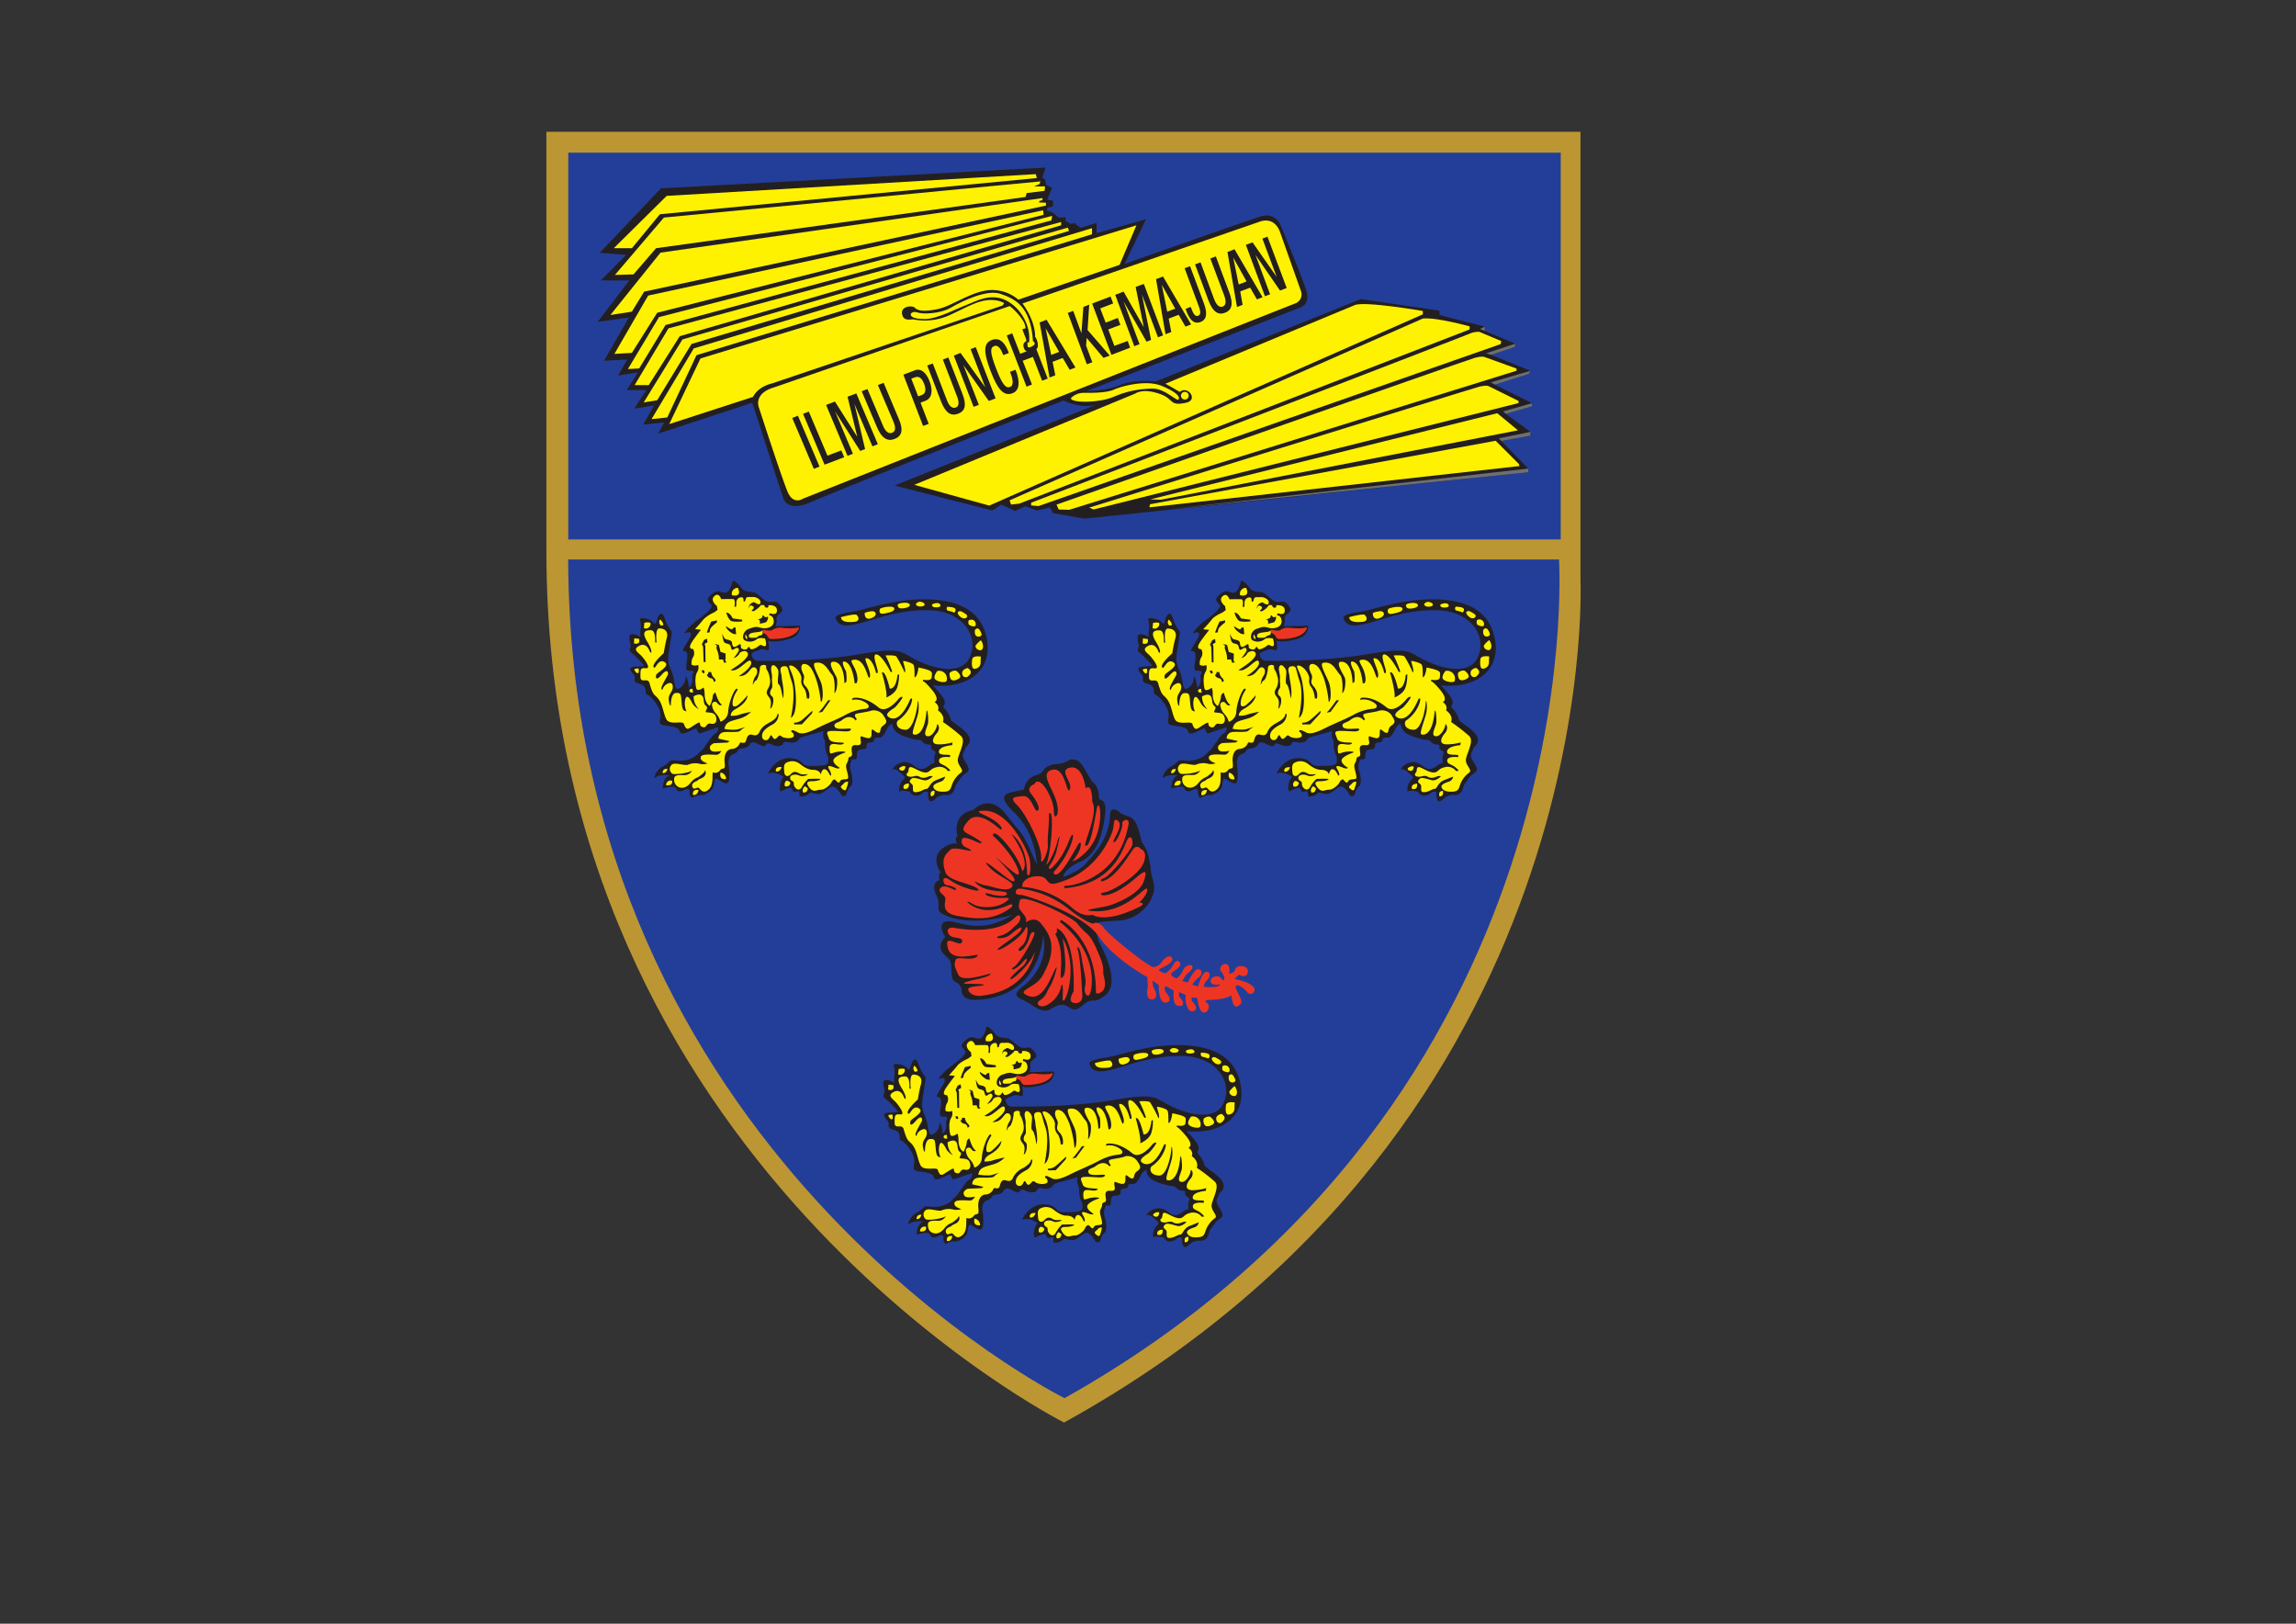 <svg id="Layer_1" data-name="Layer 1" xmlns="http://www.w3.org/2000/svg" viewBox="0 0 841.89 595.28"><rect x="0" y="0" width="841.89" height="595.28" fill="#333333" stroke="none"/><defs><style>.cls-1{fill:none;}.cls-2{fill:#bc9633;}.cls-3{fill:#233e99;}.cls-4{fill:#231f20;}.cls-5{fill:#ee3524;}.cls-6{fill:#fff200;}.cls-7{fill:#6e6f71;}</style></defs><title>logo_um_without_text</title><rect class="cls-1" x="214.19" y="77.31" width="351.75" height="44.94"/><path class="cls-2" d="M200.35,48.31H579.53V213.07s8.84,199.07-189.36,308.45c0,0-189.82-95.31-189.82-319.48Z"/><path class="cls-3" d="M208.37,205.1H571.66s13,198.45-181.33,307.49c0,0-181.34-90.07-182-307.49"/><rect class="cls-3" x="208.37" y="55.97" width="363.91" height="141.8"/><path class="cls-4" d="M263.35,266.62l-6.9,2.31a5.26,5.26,0,0,1-1-1.74c-.17-.73-4.56,2.46-5.76,1.59s.74-2-5.39-2.73c-4.83-.62-.28-2.49-3.19-7.26s-4.13-3.66-4.3-4.65.3-2.77-2.49-3.48-.89-2-2-3.35-2.21-2.75.43-2.89,3.52-.29,3.52-.29a38.47,38.47,0,0,0-4.89-5c-1.12-.75.07-1.83-.11-2.74s-1.16-3.72.41-3.89a5.38,5.38,0,0,1,3.22,1.07,7.82,7.82,0,0,1,0-2.83,8.13,8.13,0,0,0-.32-3.72c-.16-.66,3.56-.6,5.16,1.34,1.23,1.4,1-3.59,2.88-3.33,1.11.41,1,2.4,2.53,4.83s1.33.81.75,5.14-1.61,6.7,0,10.2,1.26,6.54,2.16,7.22,3.37-1.66,3.27-3.74,1.27,1.56,1.18,2.88,1.67-.72,1.33-2.88,1-1.91.22-2.56-2.45.58-2.45-1.43,1.41-6.12-.92-6c-1.26.08,2.12-4,2.6-5.65.39-1.49-.85-1.41-2-.91s1.77-2.9,4.2-4.65,4.53-3.47,5.37-4.89-3.54-2,.33-4.9c2.15-1.66,2.42-.66,4.45-.41s2.74-3.46,3-4.13c.35-.83,2.1.89,3.2,2.38s2.45,1.34,4.27,1.57,3.19,2.66,5.21,3.41,3.29-1.47,5.44,2.5c.59,1.06-1,2.06-1,2.06a2.17,2.17,0,0,0-1,2.32,4.85,4.85,0,0,1-.4,2.24l8.95-.25a4.31,4.31,0,0,1-2.75,4.41c-3.18,1.33-7.37,1.74-8.9,1.07,0,0,.66,2.93.09,3.4s-1.18-.41-2.53-.18a10.74,10.74,0,0,0-3.39,1.33c-.52.44,0,2.76,2,2.83s21.23.33,36.84-2.33,15.33-1.14,20.59,1.68,17.19,7,20.45-.91-3.09-16.34-14.16-16.92-21.37,3.48-26.14,4.71-7.93,1.46-9-1.8c-.49-1.6,5-2.19,8-2.76s14.9-4.72,26.82-4.15,19.47,5.31,20.8,15.7-7.12,17.07-20,15.82c0,0,3.66,3.57,4.26,5.47s-1,2,0,2.93a9.79,9.79,0,0,1,2.36,4.14c.14,1,6.68,4,6.94,7.28.18,2-1.6,2.58-1.65,3.33s-1.21,1.65-.87,3,2.1,3.33,2.1,4.6-1.83,1.63-2.59,2.8-2.1,2.48-2.36,3.73-1,3.07-3.36,2.92-3.18.83-4.26,1.72-2.36,1.25-2.36-2.82a1.69,1.69,0,0,0-2,.43c-1,1-3.75,1.56-4.6-.51,0,0-3.46-1-3.82.08a4.9,4.9,0,0,1,1.56-4.73s.94-.65-.34-1.56-2-2.33-3.87-2a5.5,5.5,0,0,1,4.72-2.69c3.08.19,3.56,2.34,5.68,2.51s3.35-1.82,4.52-2,0-1.59.77-3.25-1.78-1.39-1.42-2.82-1.72-.32-3.05-1.76-.57-.29-4.16-1.3-6.79-2.07-7.06-5.42a2.89,2.89,0,0,0-1.74,1.51c-.49,1.18-1.75,3.48-2.68,3.54s-2.09-.22-2.26.93-1.76.68-2.44,1.17.4,2-1.43,2.17-2.41.32-2.41,2.48-1.63.65-1.93,1.48a5.35,5.35,0,0,0-.34,3.91c.59,1.57.9,4.72.17,5.55a5,5,0,0,0-1.68,2.81c-.19,1.34-1.73.85-1.73.85s-1.89-3.32-3.3-3.4-3.43,2.81-5.45,2.72-2.6-.92-3.28-.17-2.83,1.51-3.52.92l-.1-1.81-2,.32-1-1.57a11.23,11.23,0,0,0-3.44,1.25c-1,.75-1-3.59.75-5.16,0,0-3.12-2.39-5.79-1.24,0,0,2.73-6.3,8.8-5.64,4.6.49,2.75,2.82,6.85,2.82s5.66-.17,6.2-.89.18-2.59.18-2.59a10.1,10.1,0,0,1-1.06-4.49c.15-2-1.11-1.64-.6-4.78l-5.35,1.49c-3.27.87-3.27.87-3.89,1.8s-2.33,1.09-3.85.74-1.69.35-1.83.75-1.53,1.25-3.92.18-2,.16-2.62.51-3-1-3-1-1.77-.91-2.41.15-1.1,1.5-3.13,1.76-.81,1.33-2.91,2-2,3.22-1.84,4.21.65,5.48-.32,6.32-2.88-.92-4-1.43-.81,2-1.42,3.25-2.93,2.82-4.11,2.74a6.19,6.19,0,0,0-3.44.91s-1.16.24-1.09-2.65c0,0-.07-1.08-1.83-.18s-2.66.53-3.08-.5-2.28-.82-4.9,0c0,0-.13-3.82,2.45-4.81a9.2,9.2,0,0,0-3.66.07,8.7,8.7,0,0,0-1.95.92A6.57,6.57,0,0,1,243,281c2.62-1.34,2.13-2.51,4.45-2.24s4.54.22,6.79-1.1,1.76-1.72,2.85-2.37,3.7-5.67,5.13-6.33a2.24,2.24,0,0,0,1.1-2.38"/><path class="cls-5" d="M280.09,230.92s2.37.55,3,.09a5,5,0,0,1,3.38-.86c1.25.18,5.33.42,6.14-.14s.48,4.27-9.75,4.27c-1.66,0-1.13-1.91-3.08-2.14l-.15-1.26Z"/><path class="cls-6" d="M270.75,216s0-1-1.41-.13a2,2,0,0,0-.91,2.37c3.69.7,2.32-2.24,2.32-2.24m81.8,54a61.75,61.75,0,0,0-6.79-5.3s1-2.26-1.85-4.28c0,0,.91-1.53-1.26-3.06,0,0,2.27-.61-.89-4.41s-3.43-3.16-3.43-3.16l.22-.6s3.09.69,3.09-1,1.13-2.24-4.85-3.47c0,0-.4,3.57-1.45,3.57,0,0,.12-3.73-.36-4.52s-3.26-1.45-3.72-1.45,1.22,3.46.46,4.24a46.16,46.16,0,0,0-3-5.81c-.47-.69-4-.45-4-.45a44.33,44.33,0,0,1,2.37,5.71c.09.68-.59.23-.59.23s-2.8-5.7-4.95-6.28.3,4.93.3,6.18-.66.42-.66.42-1.15-5.25-3.6-5.25c-1.14,0,2.11,5.14,1.33,6.95s-1.36-7.51-6.32-6.29c-.89.23,0,1.35.79,3s1.47,4.26.67,5.48l-.67.1s-.6-6.6-3.19-7.82,0,3.37,0,3.37a13.53,13.53,0,0,1,.14,3.91l-.72.44s.07-7.84-4-7.84c-2.63,0,.89,4.81,1.22,6s.13,4.94-.9,5.49c0,0,.57-5.25-.91-6.82s-2.64-5-6.12-4.25c-1.56.31,1.61,5.38,2.28,7.62s.69,6.48-.21,6.72a38.28,38.28,0,0,0-1.84-8.76c-1.33-3.44-2.24-4.8-3.85-5.15s-1.89,1.35-.79,3.49-1,2.66.93,4.69a4.94,4.94,0,0,1,1.24,4.47l-.84-.08s-.1-2.48-.87-3.48c-1-1.36-1.35-2.14-1.1-3.6s-1.82-4.6-3.73-4.93.32,1.68,1.1,5.95,1.25,11.87-1.24,13.22c0,0,1.95-8.65.32-13.33s-1-5.71-2.81-5.61c-2.28.17-.9,2.6-.9,3.81s1.26,5.61.45,8c0,0-.67-4.68-1.48-5.14s.11-4.12-.21-5.16-1.73-2.57-2.36-1.56.2,2.81.08,4.27.34,3.34-.08,3.91-1.17,2,0,2.83.29,4.46-.62,4.57c0,0,.7-2.46-.09-3.72s-1.72-1.77-.69-3.56.9-2.94.48-4.82-1.37-2.36-1.13-3.25-2.31-1-2.31.45-.79,4.26-1.43,4.57-1.17,1.69-1.17,1.69a6.16,6.16,0,0,1,1.07-3.36c1-1.35.55-3.23-.82-3.13s-1.82,3.36-5.42,3.23c0,0,5.17-3.12,4.53-5.24s-4.68,4.16-7.48,3c0,0,7.34-4.28,6.23-6.26-.81-1.46-2.85-.11-2.85-.11a3.52,3.52,0,0,1-2.34,2,12.61,12.61,0,0,0,2-2.83s0-1.66-1.62-.54-1-1-1.79-1.58-2.05-.08-2.36-1.79a12.66,12.66,0,0,1-.37-2.22s.57,1.68,1.25,2,2.27.22,2.36,1.45.61,2,2.17.8.81.78,1.24,1.11,1.81,1,2.5-.33c.44-.9.41,1,1.6.66,2-.56,2.58-1.76,3.14-1.56s2.69,1.81,1.45-2.34c0,0-2.26-.58-3.14.33a4,4,0,0,1-4.32.33c-1.23-.77-.54-3.58,1.58-4.25s2.29-.91,4.32-.36,4.86-.2,4.74-2.44-1.67-2.12-1.67-2.12l.21-.77s2.41,1,2.62-.7-1.16-2.34-3.08-2.23c0,0,.1,1.11-.77.89s-.7-.89-.7-.89l-1.24-.11a8.66,8.66,0,0,1-1.46,1.46c-.55.3-1,1-1.8.78s1.46-1,.18-1.82-1.57,1-1.57,1a2.52,2.52,0,0,1,1-2c1-.55.92-.55,1.71-.09s1.71.78,1.71-.35-1.71-2-2.94-1.89-2.29-.34-2.5.86-.8.71-.8.71.25-1.47-.69-1.47a1.86,1.86,0,0,0-1.91,1.68,13.14,13.14,0,0,1-.12,1.8h-.58s.47-2.72-.42-2.8-4.45,0-4.45,0-.78-2.59-2.45-1.15.39,3.28.88,3.67l.25,1.45-1.25.9a12.78,12.78,0,0,0-3.92,2.55c-1,1.32-3.11,3.57-3.11,3.57l2.19.24s-2.9,3.66-3.61,5-.51,2.06.71,2.06a2.93,2.93,0,0,1-.09,3.14,4.33,4.33,0,0,0-.44,2.61,2.74,2.74,0,0,0,2.4.06,3.26,3.26,0,0,1-.42,2.75c-.93,1.63-.54,5.1-.22,6s1.78.21,2.38-.3.65,2.57.65,2.57,0,3,1.85,4a9.54,9.54,0,0,0,1.1-3.29,1.71,1.71,0,0,1,1-1.6s.94,3.68,2.4,4.48c0,0-.64.71-1.66-.51a1.07,1.07,0,0,0-2,.7,5.34,5.34,0,0,0,1.57,3.16,7.19,7.19,0,0,1,1.51,2.87A4.1,4.1,0,0,0,267,261c.1-2.86,1.88-7.87,3.12-8.57l.4.41s-2.28,3.05-1.85,5.72c0,0,.37,1,1.85,0a27.06,27.06,0,0,0,3.6-3.66s.21,2.53-4.42,5.07c0,0-1.86.92-1.74,2.45a8.1,8.1,0,0,0,3.41-.5,33.67,33.67,0,0,1,4-.92,9.61,9.61,0,0,1-4.47,2.54c-3.09.93-4.75,1-5.27,3.7,0,0,3.38.63,5.17.08s2.57-.81,2.57-.81a9.6,9.6,0,0,0-2,1.43c-.61.73-5,.22-6.09.52a2.23,2.23,0,0,0-1.84,2.33l4.11.94-.72.5-5,.23s-2.5.91-1.15,2.64c.73.9,3.85.19,3.85.19s-.75,1.36-1.7,1.43-5.42-.52-5.84.71,1,1.94,2.45,2.45a5.13,5.13,0,0,1-3.06.1,6.72,6.72,0,0,0-4.16.41c-1.33.4-4.63-1-5.86-.08a2.07,2.07,0,0,0,.23,3.37c1,.39,6.28-.32,7.19-1.23a3.11,3.11,0,0,1-2.58,1.73c-1.72,0-4-.3-4,1.33a3,3,0,0,0,1.67,3.06c1.13.49,2.78.38,4.31-1.54s2.39-1.73,3.3-2.45,2-1.43,2-2.25a1.75,1.75,0,0,1-.05,2.06c-.84,1.12-1.9.91-2.81,1.91,0,0-2.27.62-1.76,2.15s1.76-.19,2.48.5,1.56,2.17,3.48.54,1.24-4.91,1.56-6.34a2.13,2.13,0,0,0,2.6-.7c1.09-1.43,2.06.42,1.73-2.87s1-5,2.73-5a3.3,3.3,0,0,0,2.83-2.12c.33-.73,1.88.69,2.3-1s1.05-2.44,2.38-2.05,2,.1,2.66-1.32,1.93-2.34,3.64-3.26,2.77-1.93,2.77-3l.49-.09a4.31,4.31,0,0,1-2.46,4c-2.66,1.44-3.72,2.75-3.6,4.17a1.35,1.35,0,0,0,2.07,1.25c.73-.52.89-1.83,1.34-1.55s.72,2,1.86,1,.9-1.31,2-.54,4.57.84,4.36-.49-1-1-.93-1.53.63-.51,2.48.51,5.07-.62,7.72-1.95,7.05-3.07,9.39-4.37a18.46,18.46,0,0,1,7.33-2.35c2-.1,2.37-1.72-1.42-3.16a7.1,7.1,0,0,0-3.32-.11l.42-.73s4-1,9.4,3.48c3.09,2.55,7.51-3.37,7.51-3.37s.83-.71,1.24-.5-2.18,3.37-2.78,3.87-3.73,2.14-2.57,3.26,4.5,2.37,8.23-6.32c0,0,1.24-1.24.33,1.64a13,13,0,0,1-4.84,6.21c-.7.47-1,3.25,2.75,3.38,2.83.1,4.33-7.57,4.44-9.81.12-2,.6.49.32,3s-2.76,8-1.93,8.45,4,.4,4.81-7.76c.29-3.06.94,2.25.6,3.81s-2,4.38-.19,4.68,3.51-3.06,3.51-4.09,1.66,1-.09,3-2.09,4,.49,4.07a18.28,18.28,0,0,0,5.28-.7l-.11,1s-4.41.29-4.84,2.14,3.07,1.14,4.13,1.54l-.12.72s-3.89-.53-4,1.2,2.06,1,4.2,3.79l-.92.1a3.84,3.84,0,0,0-4.1-1.42c-2.78.61-2.41,2.14-4.44,1.93s-4.52-2.24-5.36-1.93-.23,1.42-1,2.14.11,1.75,2.29,1.22,1.82.39,3.37.53,2.4-1,3.65-.53c0,0-1.62,1.72-3.18,1.43s-3.84-1.34-4.68-.5-.72,1.11.22,1.94-.38,2.94,1.37,2.94,3.09-1.22,4-1.22,1.16-2.25,3.43-3.16,3.4-1.34,3.4-1.34a2.38,2.38,0,0,1-1.35,1.75c-1.14.41-3.49,1.1-2.9,2.33s2.09,1.52,3.94,1.45,2.23-.71,2.75-2.35a9.3,9.3,0,0,1,3.32-4.59c1.43-.93-1.14-2.56-1.14-4.59s3.12-6.84,1.33-8.69m-73-43.85c0-.65.46-.56.46-.56s.44,1,1.26.56.17,1.58-.35,1.92a10.35,10.35,0,0,1-2.31.55s.37-1.45-.54-1.45,1.48-.33,1.48-1m-10.83.54,3.36.44.19.61a12.37,12.37,0,0,1-3.83,0c-1.3-.34-2.12-3.16-2.12-3.16,1.35-.18,2.4,2.11,2.4,2.11m-.11,3.88c.21-.62,1.1-.62,1.1-.62l.25,2.55-1.14-.19s-2.59-1.4-2.59-2.81c0,0,2.21,1.67,2.38,1.07m-8.79-.45,1-2.28,2.14-.44-.1.79s-2.3,1.65-2.48,2.63l-.19,1-1,.06ZM258,246.81c-.66,0-.66-1.08-.66-1.08h.74s.62,1.08-.08,1.08m0-4.12-.19-5.55-.44-1,.8-1.55,1.05-.45.2,1.31-1.08.62.29.69.08,6Zm4.32,7.06-.62.24a1.22,1.22,0,0,0-1.06-1.35,2,2,0,0,1-1.46-1.18l.42-.36.2-.75,1,.06a3.3,3.3,0,0,0,.93,2c.88.79.62,1.32.62,1.32m3.12-6.78-.36-1.17H263.6a8.32,8.32,0,0,0-.59-3.24c-.6-1.42-.05-1.76-.05-1.76l-.93-.71,1.57.37.59,2.54,1.86.61v1.94s-.27.89.26,1.14-.89.28-.89.28m32.08,18.85c-.59.66-3.46,3.75-3.46,3.75l-2.79.05-.16-.67a4.3,4.3,0,0,0,2.65-.74c1.18-.86,4.08-3.6,4.08-3.6a1.2,1.2,0,0,1-.32,1.21m4-.79-1.41.23a18.34,18.34,0,0,0,2-2.31l1.54-2.17.91-.06ZM329,252c-.8,2.5-4,3.71-4,3.71.48-1.91-1.63-9.12-1.63-9.12,1.32-1.1,2.87,5.86,2.87,5.86,2.51.18,2.83-4.94,2.83-4.94l.58-.36A14.33,14.33,0,0,1,329,252M274.65,232.8c-.45,1.34,1.17,1,2.19,1s1.1-.77,2.13-.89.57-1.82.57-1.82c-.46,1-4.41.37-4.89,1.7m-.67,1.48s.22-.35-.54-1.71c0,0-.55,1.59.54,1.71m45.33,26.26c-.48.38-3.95.77-5.27,1.14s.15,2,.15,2l-.45.47c-1.62-2.07-3.78-1.15-5-.14s-3.38,1-2.63,2.5,6.49,0,5.92,1-2.45.55-6.07.47-2.73.68-2,2.84,6.78.92,5.24,1.9-5-1.3-5,1.55.31,1.9,2.49,1.45,4-.08,3.08.23-4.35,1.62-4.19,3,2.35,2.53,2.35,2.53-.16.62-1.74,0-3.21-1.23-2.13.62.71,2.76.23,2-.92-2-2-2.06-1.31,2.35-1.4,1.75-.92-1.54-2.85-1.54-3.74-1.38-5-2.37a4.47,4.47,0,0,0-4.39-.39c-1.44.53-1.19,1.91-1.06,3.62s1.5,1.75,2.4.68,1.94-.92,3.1-.22,3.19.07,3.08.35a3.3,3.3,0,0,1-3.13.41c-1.11-.61-3.34-.41-3.31.9s1.45.88,1.34,2.08,1.67,3.36,2.93,1.28a10.88,10.88,0,0,1,2.36-3s4.49-.23,4.49.08-1.42.75-3.26.75-2.11.84-.62,2.55,2.4.57,3.94.57c1.78,0,3.63-2,3.89-2.58s1-1.54,1.42-1.08c1.1,1.07,1.33,1.47,1.79.54s2.18-.54,2.79-.92-.38-2.88-.54-4.27.74-1.7.79-2.91,1.38-.55,1.38-1.78-.91-3.58,1.52-3.35,1.58-1.31,1.58-2.53.13-.61,2.32-.1,1.62-1.58,1.78-2.75,1.39.92,2.49.86.13-1.53,1.76-2.68,1.31-1.76,0-3.76-4-2-4.48-1.6m-10,26.63c-.76.87-1.61,1.06-.61,1.92s1.39.7,1.62-.3a7.26,7.26,0,0,0,.58-2.3,1.83,1.83,0,0,0-1.59.68m-14.86,3.31a1.44,1.44,0,0,0,1.62-1.6l-1-.72c-1.42,1.25-.62,2.32-.62,2.32M288,286.62a1.65,1.65,0,0,0-.16,1.61,1.41,1.41,0,0,0,1.95-1.36s-1.27-1.24-1.79-.25m-3.47-3.8c1.56.32,2.08-1.6,2.08-1.6-2.69-.24-2.08,1.6-2.08,1.6M332,281.14c-.16-.84-3.42.45-1.81,1.22s1.81-1.22,1.81-1.22m-.62,8c2.32.54,1.87-1.91,1.87-1.91s-2.49,0-1.87,1.91m10,2.75c1.7,0,1.24-2,1.24-2-2,0-1.24,2-1.24,2m-77.14-8.71c-.8,3,2,2.42,2,2.42a2.51,2.51,0,0,0-2-2.42m-10.11,8.26c1.87.2,2-1.84,2-1.84-2.55-.32-2,1.84-2,1.84m-9.89-3.55c2.86.29,2.16-1.67,2.16-1.67a1.67,1.67,0,0,0-2.16,1.67M243,283.41c1.34.22,1.78-1.52,1.78-1.52-2-.22-1.78,1.52-1.78,1.52m7.78-18c1,2.83,1.59,1.77,4.28.12s.73.42,2.51,1,1.13-1.61,3.17-1.21,2.26-1.55,1.66-2.87-2.14-1.14-3.29-1.31,1-1.55-.22-2.35-.48-2.87-1.55-3.8-3,.3-3,.3a6.56,6.56,0,0,0,1.95,4.73,6,6,0,0,1-2.48-2.28c-.63-1.33-2-3.66-2.58-1.2a7.29,7.29,0,0,0,.53,4.38c-.44-.6-1.45.39-1.76-2.86-.35-3.67-.2-4.07-2.15-4s-1.88,4.61-1.88,4.61-.41.4-.72-1.75.85-2.86,1.26-4,.26-3.28-1.76-2.26-1.66,2.86-2.18,2,2.4-4.92,2.4-5.66-.44-1.82-2.4.43-2.18,1.11-2,.1,5.55-3.38,3.09-4.82-3.32,3.09-4,1.86,3.71-5.11,3.71-5.11.46-2.95,1.13-5.61-1.13-3.46-2.75-3.46-1,5.19-1,5.19l-.53-.08c.1-4.71-1.1-4.5-2.26-4.43s-2.88.54-.61,4.21,1.45,4.88.85,3.38-1.86-3.08-4.07-1.75,0,2.35,1.18,3.66,3.57,4.61,1.52,4.42-2,.3-2,3.05,2.67.2,3.3,2.34c1.29,4.52,1.62,4,3,5.52,1.93,2.2,2,5.39,3.19,7.76s5.89.4,6.44,1.71m3.37-11.49-.23-1.35s-1.11-.1-1.11.71,1.34.64,1.34.64m-11.72-24.52.8-.2c.08-1-1.15-2.05-1.15-2.05a1.59,1.59,0,0,0,.35,2.25m-5.07,1a1.82,1.82,0,0,0,1.21-1.74c0-.79-2.28-.31-2.28-.31l-.18,1.94a1.75,1.75,0,0,0,1.25.11m-3,3.86-1.77-.21-.11,1.85s2.47.81,1.88-1.64m-1.77,11.24s.53,1.33,1.26,1.33.29-1.72.29-1.72-1.37,0-1.55.39M312.85,228c2.88-.09,1.86-2.05,1.25-2.57s-5.69.81-5.69.81-.42,2.22,4.44,1.76m6.52-1.33c2.56-.84,1.93-2.67.4-2.58a9.33,9.33,0,0,0-2.69.61s-.3,2.75,2.29,2M324,225c2.06-.43,4.22-.83,3.89-2s-5-.29-5.26.29c0,0-.72,2.06,1.37,1.67m7.6-2c2.28-.4,2-1.21,2-1.21s0-1-2.64-.72-1.65,1.32-1.65,1.32,0,1,2.28.61m5.79-.61c1.46,0,1.77-.52,1.65-.91s-1-.85-1.87-.85a1.83,1.83,0,0,0-1.33.85s.12.91,1.55.91m5.86.32c1.55,0,1.65-.64,1.65-.64s-.1-1.11-1.65-.9-1.51.7-1.51.7,0,.84,1.51.84M348,224a5.85,5.85,0,0,1,1.84.61,1.12,1.12,0,0,0,.49-1.31c-.27-.83-3-.83-3-.83s-.79,1.24.65,1.53m4.19,2.15c1.37,1.11,2.48.39,2.48-.32s-2.35-1.74-2.35-1.74c-1.46-.09-1.46.95-.13,2.06m3.55,3.16c1.13.41,1.73.51,2,0s-.1-2.77-2.48-1.94c0,0-.63,1.54.53,1.94m1.73,1.66s-.31,1.6.52,2.2,2.16,0,1.87-.8-1.14-3-2.39-1.4m2.17,3.75a9.47,9.47,0,0,0-1.85,1.84c-.43.72.52,1.83,1.63,1.83s1.47-1.93.22-3.67m-3.18,7c-.22,1.54-.22,3.48.8,3.48a2.27,2.27,0,0,0,2.28-2.25,20,20,0,0,1,.1-2.23s-3-.54-3.18,1m-1.67,3.19s-2.16.4-2,2a1.32,1.32,0,0,0,2.1,1.12c.39-.41,2.24-1.63-.13-3.15m-6.5,1.72a3,3,0,0,0,.43,2.46c.8.91,2.66,0,3.17-.53s.12-1.41-.9-2.33-2.7.4-2.7.4M343.7,246s-1.65,2.05-.83,3,3.92,1.52,4.22.6A2.85,2.85,0,0,0,343.7,246"/><path class="cls-4" d="M449.71,266.62l-6.93,2.31a6,6,0,0,1-1-1.74c-.14-.73-4.55,2.46-5.69,1.59s.74-2-5.47-2.73c-4.8-.62-.26-2.49-3.19-7.26s-4.12-3.66-4.29-4.65.34-2.77-2.45-3.48-.88-2-2.07-3.35-2.19-2.75.45-2.89,3.51-.29,3.51-.29a40.05,40.05,0,0,0-4.87-5c-1.14-.75.07-1.83-.13-2.74s-1.15-3.72.43-3.89a5.36,5.36,0,0,1,3.2,1.07,7.46,7.46,0,0,1,.08-2.83,8.5,8.5,0,0,0-.35-3.72c-.16-.66,3.56-.6,5.2,1.34,1.16,1.4,1-3.59,2.84-3.33,1.11.41,1,2.4,2.51,4.83s1.34.81.75,5.14-1.62,6.7,0,10.2,1.26,6.54,2.2,7.22,3.33-1.66,3.28-3.74,1.23,1.56,1.17,2.88,1.67-.72,1.34-2.88,1-1.91.15-2.56-2.42.58-2.42-1.43,1.41-6.12-.93-6c-1.26.08,2.16-4,2.61-5.65.4-1.49-.86-1.41-1.92-.91s1.72-2.9,4.19-4.65,4.52-3.47,5.37-4.89-3.55-2,.3-4.9c2.17-1.66,2.44-.66,4.45-.41s2.75-3.46,3-4.13c.32-.83,2.09.89,3.18,2.38s2.41,1.34,4.26,1.57,3.21,2.66,5.21,3.41,3.31-1.47,5.43,2.5c.59,1.06-1,2.06-1,2.06a2.07,2.07,0,0,0-1,2.32,5.93,5.93,0,0,1-.4,2.24l8.94-.25a4.32,4.32,0,0,1-2.78,4.41c-3.19,1.33-7.38,1.74-8.87,1.07,0,0,.65,2.93.07,3.4s-1.17-.41-2.53-.18a11.23,11.23,0,0,0-3.41,1.33c-.49.44.08,2.76,2,2.83s21.21.33,36.77-2.33,15.37-1.14,20.67,1.68,17.14,7,20.42-.91-3.13-16.34-14.19-16.92-21.37,3.48-26.15,4.71-7.91,1.46-9-1.8c-.52-1.6,5-2.19,8.06-2.76s14.9-4.72,26.84-4.15,19.4,5.31,20.77,15.7-7.11,17.07-20,15.82c0,0,3.7,3.57,4.24,5.47s-1,2,0,2.93a9.56,9.56,0,0,1,2.39,4.14c.13,1,6.67,4,7,7.28.15,2-1.62,2.58-1.7,3.33s-1.16,1.65-.86,3,2.15,3.33,2.15,4.6-1.85,1.63-2.65,2.8-2,2.48-2.32,3.73-1,3.07-3.37,2.92-3.16.83-4.25,1.72-2.34,1.25-2.34-2.82a1.71,1.71,0,0,0-2,.43c-1,1-3.78,1.56-4.62-.51,0,0-3.44-1-3.83.08a5.08,5.08,0,0,1,1.55-4.73s.93-.65-.31-1.56-2-2.33-3.86-2a5.52,5.52,0,0,1,4.68-2.69c3.15.19,3.64,2.34,5.69,2.51s3.36-1.82,4.54-2,0-1.59.75-3.25-1.76-1.39-1.39-2.82-1.69-.32-3-1.76-.62-.29-4.2-1.3-6.77-2.07-7-5.42a3,3,0,0,0-1.78,1.51c-.48,1.18-1.75,3.48-2.66,3.54s-2.08-.22-2.27.93-1.76.68-2.43,1.17.4,2-1.42,2.17-2.42.32-2.42,2.48-1.59.65-1.93,1.48a5.39,5.39,0,0,0-.35,3.91c.6,1.57.94,4.72.2,5.55a5.21,5.21,0,0,0-1.72,2.81c-.1,1.34-1.75.85-1.75.85s-1.83-3.32-3.27-3.4-3.42,2.81-5.42,2.72-2.61-.92-3.28-.17-2.88,1.51-3.5.92l-.12-1.81-2,.32-1-1.57a11.41,11.41,0,0,0-3.44,1.25c-1,.75-1-3.59.77-5.16,0,0-3.09-2.39-5.77-1.24,0,0,2.71-6.3,8.82-5.64,4.61.49,2.77,2.82,6.84,2.82s5.6-.17,6.21-.89.16-2.59.16-2.59a10.15,10.15,0,0,1-1.08-4.49c.17-2-1.05-1.64-.58-4.78l-5.38,1.49c-3.25.87-3.25.87-3.85,1.8s-2.32,1.09-3.86.74-1.64.35-1.81.75-1.54,1.25-4,.18-1.91.16-2.62.51-3-1-3-1-1.76-.91-2.44.15-1,1.5-3.09,1.76-.86,1.33-2.93,2-2,3.22-1.85,4.21.69,5.48-.3,6.32-2.87-.92-4-1.43-.83,2-1.41,3.25-2.94,2.82-4.12,2.74a6.12,6.12,0,0,0-3.45.91s-1.16.24-1.08-2.65c0,0-.08-1.08-1.85-.18s-2.65.53-3.11-.5-2.25-.82-4.82,0c0,0-.19-3.82,2.43-4.81a9.38,9.38,0,0,0-3.7.07,9.85,9.85,0,0,0-1.93.92,6.66,6.66,0,0,1,3.2-4.29c2.57-1.34,2.07-2.51,4.42-2.24a10.61,10.61,0,0,0,6.8-1.1c2.26-1.3,1.74-1.72,2.83-2.37s3.71-5.67,5.12-6.33a2.26,2.26,0,0,0,1.14-2.38"/><path class="cls-5" d="M466.41,230.92s2.41.55,3,.09a4.92,4.92,0,0,1,3.34-.86c1.28.18,5.37.42,6.13-.14s.52,4.27-9.71,4.27c-1.73,0-1.12-1.91-3-2.14l-.2-1.26Z"/><path class="cls-6" d="M457.11,216s0-1-1.46-.13a2,2,0,0,0-.89,2.37c3.69.7,2.35-2.24,2.35-2.24m81.79,54a67.76,67.76,0,0,0-6.81-5.3s1-2.26-1.87-4.28c0,0,.94-1.53-1.19-3.06,0,0,2.23-.61-.93-4.41s-3.45-3.16-3.45-3.16l.22-.6s3.11.69,3.11-1,1.13-2.24-4.88-3.47c0,0-.4,3.57-1.42,3.57,0,0,.11-3.73-.32-4.52s-3.33-1.45-3.79-1.45,1.25,3.46.46,4.24a40.34,40.34,0,0,0-3-5.81c-.42-.69-4-.45-4-.45a47.42,47.42,0,0,1,2.37,5.71c.1.68-.56.23-.56.23s-2.84-5.7-5-6.28.35,4.93.35,6.18-.67.42-.67.42-1.11-5.25-3.63-5.25c-1.13,0,2.17,5.14,1.34,6.95s-1.41-7.51-6.32-6.29c-.92.23,0,1.35.78,3s1.46,4.26.69,5.48l-.69.1s-.56-6.6-3.17-7.82,0,3.37,0,3.37a13.17,13.17,0,0,1,.12,3.91l-.69.44s0-7.84-4.09-7.84c-2.6,0,.93,4.81,1.3,6s.1,4.94-1,5.49c0,0,.59-5.25-.89-6.82s-2.63-5-6.12-4.25c-1.57.31,1.58,5.38,2.28,7.62s.69,6.48-.21,6.72a41.66,41.66,0,0,0-1.8-8.76c-1.39-3.44-2.25-4.8-3.85-5.15s-1.94,1.35-.81,3.49-1,2.66.92,4.69a5,5,0,0,1,1.21,4.47l-.79-.08a9,9,0,0,0-.87-3.48c-1-1.36-1.38-2.14-1.16-3.6s-1.82-4.6-3.74-4.93.32,1.68,1.15,5.95,1.24,11.87-1.24,13.22c0,0,1.91-8.65.33-13.33s-1-5.71-2.82-5.61c-2.3.17-.91,2.6-.91,3.81s1.24,5.61.45,8c0,0-.67-4.68-1.47-5.14s.12-4.12-.25-5.16-1.66-2.57-2.35-1.56.22,2.81.12,4.27.3,3.34-.12,3.91-1.15,2,0,2.83.33,4.46-.55,4.57c0,0,.67-2.46-.12-3.72s-1.72-1.77-.69-3.56a5.55,5.55,0,0,0,.44-4.82c-.44-1.92-1.34-2.36-1.13-3.25s-2.26-1-2.26.45-.79,4.26-1.49,4.57-1.13,1.69-1.13,1.69a6.29,6.29,0,0,1,1-3.36c1-1.35.58-3.23-.79-3.13s-1.83,3.36-5.43,3.23c0,0,5.18-3.12,4.52-5.24s-4.65,4.16-7.46,3c0,0,7.3-4.28,6.24-6.26-.79-1.46-2.86-.11-2.86-.11a3.61,3.61,0,0,1-2.37,2,11.23,11.23,0,0,0,2-2.83s0-1.66-1.58-.54-1-1-1.81-1.58-2.05-.08-2.39-1.79a13.7,13.7,0,0,1-.34-2.22s.55,1.68,1.25,2,2.28.22,2.38,1.45.58,2,2.14.8.79.78,1.29,1.11,1.79,1,2.44-.33c.47-.9.39,1,1.6.66,2.05-.56,2.62-1.76,3.2-1.56s2.66,1.81,1.44-2.34c0,0-2.25-.58-3.16.33a4,4,0,0,1-4.3.33c-1.22-.77-.58-3.58,1.57-4.25s2.28-.91,4.31-.36,4.88-.2,4.76-2.44-1.71-2.12-1.71-2.12l.25-.77s2.39,1,2.59-.7-1.13-2.34-3.07-2.23c0,0,.11,1.11-.77.89s-.72-.89-.72-.89l-1.19-.11A10,10,0,0,1,464,223.3c-.58.3-1.07,1-1.83.78s1.46-1,.21-1.82-1.58,1-1.58,1a2.53,2.53,0,0,1,1-2c1.05-.55,1-.55,1.69-.09s1.73.78,1.73-.35-1.73-2-3-1.89-2.25-.34-2.49.86-.81.71-.81.71.22-1.47-.69-1.47a1.84,1.84,0,0,0-1.88,1.68,15.73,15.73,0,0,1-.1,1.8h-.59s.45-2.72-.45-2.8-4.41,0-4.41,0-.82-2.59-2.46-1.15.41,3.28.88,3.67l.24,1.45-1.23.9s-2.93,1.22-3.9,2.55-3.15,3.57-3.15,3.57l2.22.24s-2.93,3.66-3.67,5-.47,2.06.74,2.06a2.9,2.9,0,0,1-.08,3.14,4.36,4.36,0,0,0-.45,2.61,2.73,2.73,0,0,0,2.38.06,3.19,3.19,0,0,1-.41,2.75c-.93,1.63-.48,5.1-.2,6s1.74.21,2.38-.3.6,2.57.6,2.57,0,3,1.87,4a9.38,9.38,0,0,0,1.13-3.29,1.72,1.72,0,0,1,1.06-1.6s.92,3.68,2.37,4.48c0,0-.62.71-1.66-.51a1.07,1.07,0,0,0-2,.7,5.63,5.63,0,0,0,1.51,3.16,6.56,6.56,0,0,1,1.58,2.87,4.08,4.08,0,0,0,2.79-3.68c.1-2.86,1.85-7.87,3.08-8.57l.44.41s-2.3,3.05-1.87,5.72c0,0,.42,1,1.87,0a27.12,27.12,0,0,0,3.58-3.66s.2,2.53-4.41,5.07c0,0-1.86.92-1.78,2.45a8,8,0,0,0,3.4-.5,34.86,34.86,0,0,1,4-.92,9.17,9.17,0,0,1-4.43,2.54c-3.07.93-4.69,1-5.24,3.7,0,0,3.41.63,5.16.08s2.59-.81,2.59-.81a9.26,9.26,0,0,0-2,1.43c-.61.73-5.06.22-6.09.52a2.28,2.28,0,0,0-1.85,2.33l4.1.94-.67.5-5.06.23s-2.51.91-1.16,2.64c.74.9,3.82.19,3.82.19s-.71,1.36-1.67,1.43-5.41-.52-5.82.71,1,1.94,2.44,2.45a5.16,5.16,0,0,1-3.08.1,6.63,6.63,0,0,0-4.14.41c-1.32.4-4.63-1-5.86-.08a2.07,2.07,0,0,0,.17,3.37c1.06.39,6.33-.32,7.26-1.23a3.2,3.2,0,0,1-2.61,1.73c-1.74,0-4-.3-4,1.33a2.92,2.92,0,0,0,1.71,3.06c1.09.49,2.74.38,4.29-1.54s2.36-1.73,3.28-2.45,2-1.43,2-2.25a1.72,1.72,0,0,1-.12,2.06c-.8,1.12-1.86.91-2.78,1.91,0,0-2.26.62-1.72,2.15s1.72-.19,2.47.5,1.52,2.17,3.5.54,1.24-4.91,1.53-6.34a2.09,2.09,0,0,0,2.57-.7c1.15-1.43,2.09.42,1.77-2.87s1-5,2.71-5a3.32,3.32,0,0,0,2.84-2.12c.35-.73,1.88.69,2.29-1s1-2.44,2.39-2.05,2.08.1,2.65-1.32,1.95-2.34,3.63-3.26,2.76-1.93,2.76-3l.52-.09a4.31,4.31,0,0,1-2.45,4c-2.69,1.44-3.7,2.75-3.64,4.17s1.35,1.74,2.07,1.25.91-1.83,1.35-1.55.71,2,1.87,1,.92-1.31,2-.54,4.57.84,4.34-.49-1-1-.94-1.53.64-.51,2.52.51,5-.62,7.72-1.95,7-3.07,9.39-4.37a18.24,18.24,0,0,1,7.31-2.35c2-.1,2.42-1.72-1.45-3.16a6.9,6.9,0,0,0-3.27-.11l.4-.73s4-1,9.37,3.48C511.55,261.87,516,256,516,256s.82-.71,1.22-.5-2.15,3.37-2.77,3.87-3.7,2.14-2.59,3.26,4.54,2.37,8.26-6.32c0,0,1.23-1.24.32,1.64a12.83,12.83,0,0,1-4.86,6.21c-.68.47-1,3.25,2.78,3.38,2.79.1,4.33-7.57,4.41-9.81.12-2,.66.49.32,3s-2.77,8-1.94,8.45,4,.4,4.84-7.76c.34-3.06.92,2.25.62,3.81s-2.06,4.38-.23,4.68,3.56-3.06,3.56-4.09,1.62,1-.12,3-2.06,4,.49,4.07a18.43,18.43,0,0,0,5.28-.7l-.1,1s-4.46.29-4.86,2.14,3.08,1.14,4.12,1.54l-.08.72s-3.91-.53-4,1.2,2.08,1,4.24,3.79l-1,.1a3.85,3.85,0,0,0-4.1-1.42c-2.79.61-2.35,2.14-4.45,1.93s-4.54-2.24-5.35-1.93-.22,1.42-.95,2.14.14,1.75,2.28,1.22,1.86.39,3.41.53,2.37-1,3.6-.53c0,0-1.65,1.72-3.21,1.43s-3.8-1.34-4.61-.5-.74,1.11.22,1.94-.44,2.94,1.31,2.94,3.08-1.22,4-1.22,1.13-2.25,3.39-3.16l3.41-1.34a2.3,2.3,0,0,1-1.34,1.75c-1.15.41-3.47,1.1-2.88,2.33s2.08,1.52,3.92,1.45,2.27-.71,2.77-2.35a9.36,9.36,0,0,1,3.32-4.59c1.42-.93-1.15-2.56-1.15-4.59s3.08-6.84,1.35-8.69m-73-43.85c0-.65.46-.56.46-.56s.44,1,1.21.56.25,1.58-.32,1.92a10.1,10.1,0,0,1-2.26.55s.34-1.45-.57-1.45,1.48-.33,1.48-1m-10.83.54,3.38.44.15.61a12.17,12.17,0,0,1-3.8,0c-1.33-.34-2.1-3.16-2.1-3.16,1.31-.18,2.37,2.11,2.37,2.11m-.1,3.88c.17-.62,1.08-.62,1.08-.62l.25,2.55-1.16-.19s-2.57-1.4-2.57-2.81c0,0,2.23,1.67,2.4,1.07m-8.76-.45,1-2.28,2.08-.44-.05.79s-2.32,1.65-2.5,2.63l-.17,1-1,.06Zm-1.82,16.76c-.7,0-.7-1.08-.7-1.08h.74s.63,1.08,0,1.08m-.05-4.12-.2-5.55-.45-1,.84-1.55,1-.45.19,1.31-1.06.62.28.69.05,6Zm4.36,7.06L448,250a1.27,1.27,0,0,0-1-1.35,1.89,1.89,0,0,1-1.5-1.18l.46-.36.15-.75,1,.06a3.3,3.3,0,0,0,.93,2c.87.79.65,1.32.65,1.32m3.1-6.78-.38-1.17h-1.46a9.39,9.39,0,0,0-.56-3.24c-.6-1.42-.13-1.76-.13-1.76l-.88-.71,1.57.37.59,2.54,1.85.61v1.94s-.22.89.3,1.14-.9.28-.9.28m32.07,18.85c-.58.66-3.45,3.75-3.45,3.75l-2.8.05-.18-.67a4.37,4.37,0,0,0,2.67-.74c1.22-.86,4.07-3.6,4.07-3.6a1.21,1.21,0,0,1-.31,1.21m4-.79-1.42.23a16.32,16.32,0,0,0,2-2.31c1.21-1.63,1.56-2.17,1.56-2.17l1-.06ZM515.37,252c-.78,2.5-4.05,3.71-4.05,3.71.5-1.91-1.62-9.12-1.62-9.12,1.33-1.1,2.91,5.86,2.91,5.86,2.54.18,2.81-4.94,2.81-4.94l.59-.36a13.91,13.91,0,0,1-.64,4.85M461,232.8c-.43,1.34,1.14,1,2.18,1s1.12-.77,2.13-.89.57-1.82.57-1.82c-.43,1-4.4.37-4.88,1.7m-.65,1.48s.22-.35-.59-1.71c0,0-.59,1.59.59,1.71m45.31,26.26c-.47.38-4,.77-5.26,1.14s.16,2,.16,2l-.49.47c-1.59-2.07-3.8-1.15-5-.14s-3.45,1-2.65,2.5,6.52,0,6,1-2.48.55-6.12.47-2.73.68-2,2.84,6.81.92,5.24,1.9-5-1.3-5,1.55.29,1.9,2.46,1.45,4.07-.08,3.13.23-4.37,1.62-4.21,3,2.34,2.53,2.34,2.53-.17.62-1.72,0-3.26-1.23-2.15.62.66,2.76.21,2-.91-2-2-2.06-1.31,2.35-1.39,1.75-.91-1.54-2.86-1.54-3.72-1.38-5-2.37a4.39,4.39,0,0,0-4.34-.39c-1.46.53-1.25,1.91-1.12,3.62s1.52,1.75,2.41.68,2-.92,3.12-.22,3.16.07,3.07.35a3.32,3.32,0,0,1-3.14.41c-1.08-.61-3.33-.41-3.28.9s1.41.88,1.3,2.08,1.73,3.36,3,1.28a10.1,10.1,0,0,1,2.35-3s4.43-.23,4.43.08-1.38.75-3.21.75-2.11.84-.62,2.55,2.41.57,3.93.57c1.74,0,3.63-2,3.85-2.58s1-1.54,1.49-1.08c1,1.07,1.31,1.47,1.76.54s2.18-.54,2.81-.92-.39-2.88-.56-4.27.72-1.7.77-2.91,1.42-.55,1.42-1.78-1-3.58,1.56-3.35,1.51-1.31,1.51-2.53.14-.61,2.31-.1,1.63-1.58,1.81-2.75,1.4.92,2.46.86.17-1.53,1.8-2.68,1.29-1.76,0-3.76-4-2-4.49-1.6m-10,26.63c-.8.87-1.63,1.06-.62,1.92s1.38.7,1.62-.3.48-.75.55-2.3a1.76,1.76,0,0,0-1.55.68m-14.86,3.31c1.7.14,1.61-1.6,1.61-1.6l-1-.72c-1.39,1.25-.62,2.32-.62,2.32m-6.43-3.86a1.53,1.53,0,0,0-.13,1.61,1.4,1.4,0,0,0,1.93-1.36s-1.24-1.24-1.8-.25m-3.48-3.8c1.53.32,2.07-1.6,2.07-1.6-2.69-.24-2.07,1.6-2.07,1.6m47.41-1.68c-.15-.84-3.4.45-1.77,1.22s1.77-1.22,1.77-1.22m-.62,8c2.34.54,1.85-1.91,1.85-1.91s-2.47,0-1.85,1.91m10.08,2.75c1.71,0,1.26-2,1.26-2-2,0-1.26,2-1.26,2m-77.17-8.71c-.8,3,2,2.42,2,2.42a2.53,2.53,0,0,0-2-2.42m-10.11,8.26c1.85.2,2-1.84,2-1.84-2.59-.32-2,1.84-2,1.84m-9.92-3.55c2.91.29,2.21-1.67,2.21-1.67a1.69,1.69,0,0,0-2.21,1.67m-1.17-4.51c1.29.22,1.69-1.52,1.69-1.52-1.95-.22-1.69,1.52-1.69,1.52m7.73-18c1.07,2.83,1.63,1.77,4.32.12s.69.42,2.46,1,1.11-1.61,3.18-1.21,2.28-1.55,1.68-2.87-2.19-1.14-3.31-1.31,1-1.55-.2-2.35-.55-2.87-1.57-3.8-3,.3-3,.3a6.58,6.58,0,0,0,2,4.73,5.92,5.92,0,0,1-2.47-2.28c-.64-1.33-2.08-3.66-2.61-1.2a7.38,7.38,0,0,0,.53,4.38c-.41-.6-1.47.39-1.76-2.86-.35-3.67-.2-4.07-2.17-4s-1.86,4.61-1.86,4.61-.43.4-.72-1.75.84-2.86,1.24-4,.34-3.28-1.77-2.26-1.61,2.86-2.17,2,2.41-4.92,2.41-5.66-.4-1.82-2.41.43-2.13,1.11-1.93.1,5.57-3.38,3.09-4.82-3.29,3.09-4.05,1.86,3.74-5.11,3.74-5.11a46.31,46.31,0,0,1,1.16-5.61c.69-2.64-1.16-3.46-2.8-3.46s-.94,5.19-.94,5.19l-.52-.08c.12-4.71-1.13-4.5-2.25-4.43s-2.91.54-.62,4.21,1.4,4.88.82,3.38-1.87-3.08-4-1.75,0,2.35,1.16,3.66,3.61,4.61,1.55,4.42-2.1.3-2.1,3.05,2.71.2,3.33,2.34c1.29,4.52,1.63,4,3,5.52,1.93,2.2,2,5.39,3.18,7.76s5.87.4,6.44,1.71m3.36-11.49-.2-1.35s-1.12-.1-1.12.71,1.32.64,1.32.64m-11.77-24.52.83-.2c.11-1-1.13-2.05-1.13-2.05a1.61,1.61,0,0,0,.3,2.25m-5,1a1.82,1.82,0,0,0,1.25-1.74c0-.79-2.29-.31-2.29-.31l-.2,1.94a1.72,1.72,0,0,0,1.24.11m-3,3.86-1.77-.21-.08,1.85s2.42.81,1.85-1.64M419,245.54s.49,1.33,1.21,1.33.34-1.72.34-1.72-1.35,0-1.55.39M499.19,228c2.89-.09,1.85-2.05,1.21-2.57s-5.62.81-5.62.81-.48,2.22,4.41,1.76m6.49-1.33c2.59-.84,2-2.67.42-2.58a9.44,9.44,0,0,0-2.69.61s-.3,2.75,2.27,2m4.63-1.63c2.08-.43,4.25-.83,3.93-2s-4.95-.29-5.26.29c0,0-.71,2.06,1.33,1.67m7.65-2c2.28-.4,1.95-1.21,1.95-1.21s0-1-2.58-.72-1.64,1.32-1.64,1.32,0,1,2.27.61m5.79-.61c1.41,0,1.73-.52,1.63-.91s-1-.85-1.84-.85a1.76,1.76,0,0,0-1.34.85s.1.91,1.55.91m5.87.32c1.54,0,1.64-.64,1.64-.64s-.1-1.11-1.64-.9-1.52.7-1.52.7,0,.84,1.52.84m4.75,1.21a5.75,5.75,0,0,1,1.87.61,1.18,1.18,0,0,0,.52-1.31c-.34-.83-3-.83-3-.83s-.81,1.24.65,1.53m4.26,2.15c1.28,1.11,2.44.39,2.44-.32s-2.37-1.74-2.37-1.74c-1.45-.09-1.45.95-.07,2.06m3.48,3.16c1.11.41,1.75.51,1.95,0a1.7,1.7,0,0,0-2.48-1.94s-.63,1.54.53,1.94m1.75,1.66s-.32,1.6.49,2.2,2.16,0,1.9-.8-1.16-3-2.39-1.4m2.17,3.75a9.65,9.65,0,0,0-1.88,1.84c-.42.72.5,1.83,1.64,1.83s1.48-1.93.24-3.67m-3.24,7c-.16,1.54-.16,3.48.83,3.48a2.3,2.3,0,0,0,2.31-2.25,20,20,0,0,1,.1-2.23s-3-.54-3.24,1m-1.64,3.19s-2.13.4-1.95,2a1.31,1.31,0,0,0,2.09,1.12c.38-.41,2.25-1.63-.14-3.15m-6.47,1.72a3,3,0,0,0,.37,2.46c.85.91,2.72,0,3.24-.53s.08-1.41-.94-2.33-2.67.4-2.67.4M530,246s-1.66,2.05-.84,3,3.92,1.52,4.24.6A2.86,2.86,0,0,0,530,246"/><path class="cls-4" d="M356.42,430.08l-6.88,2.34a5.32,5.32,0,0,1-1-1.74c-.12-.76-4.55,2.44-5.7,1.58s.71-2-5.41-2.74c-4.88-.59-.34-2.5-3.25-7.3s-4.1-3.58-4.24-4.62.27-2.75-2.49-3.46-.89-2.06-2.07-3.36-2.2-2.77.45-2.87,3.5-.32,3.5-.32a38.38,38.38,0,0,0-4.91-5c-1.09-.75.1-1.82-.06-2.74s-1.18-3.73.37-3.87a5.22,5.22,0,0,1,3.24,1.06,8,8,0,0,1,0-2.83,7.82,7.82,0,0,0-.31-3.72c-.18-.68,3.58-.63,5.18,1.32,1.17,1.41,1-3.56,2.85-3.31,1.1.4,1.05,2.4,2.54,4.8s1.32.82.74,5.16-1.58,6.7,0,10.19,1.22,6.56,2.19,7.22,3.33-1.68,3.27-3.72,1.25,1.56,1.14,2.9,1.71-.75,1.37-2.9,1-1.95.15-2.58-2.42.6-2.42-1.41,1.41-6.15-.92-6c-1.26.07,2.12-4,2.61-5.65.41-1.5-.84-1.43-1.93-.93s1.74-2.87,4.18-4.6,4.53-3.51,5.35-4.91-3.52-2,.36-4.91c2.16-1.65,2.41-.64,4.42-.39s2.77-3.47,3-4.18,2.06.92,3.18,2.42,2.43,1.31,4.27,1.6,3.2,2.63,5.21,3.4,3.27-1.45,5.47,2.48c.55,1.08-1.05,2-1.05,2a2.23,2.23,0,0,0-1,2.34,4.71,4.71,0,0,1-.38,2.25l9-.26a4.3,4.3,0,0,1-2.79,4.37c-3.18,1.34-7.38,1.76-8.88,1.12,0,0,.63,2.88.1,3.39s-1.18-.4-2.52-.19a10.89,10.89,0,0,0-3.44,1.36c-.49.41.08,2.75,2,2.8s21.22.35,36.78-2.31,15.37-1.17,20.65,1.64,17.14,7,20.42-.87-3.08-16.37-14.15-16.94-21.39,3.48-26.15,4.75-7.92,1.45-9-1.86c-.53-1.59,5-2.14,8.07-2.75s14.87-4.72,26.78-4.13,19.45,5.29,20.78,15.69-7.12,17.08-20,15.82c0,0,3.7,3.56,4.3,5.49s-1.07,2,0,2.89a9.94,9.94,0,0,1,2.31,4.14c.2,1,6.7,4.09,7,7.31.17,2-1.6,2.59-1.7,3.32s-1.16,1.68-.84,3,2.1,3.32,2.1,4.55-1.84,1.7-2.59,2.82-2.1,2.53-2.37,3.77-1,3.06-3.35,2.89-3.16.83-4.25,1.72-2.35,1.28-2.35-2.78a1.69,1.69,0,0,0-2,.41c-1,1-3.73,1.56-4.59-.48,0,0-3.42-1-3.87.07a5.14,5.14,0,0,1,1.59-4.76s.93-.62-.3-1.56-2-2.31-3.85-2A5.28,5.28,0,0,1,425,443c3.1.13,3.61,2.31,5.67,2.48s3.34-1.86,4.53-2,0-1.59.77-3.22-1.77-1.43-1.41-2.85-1.7-.32-3.06-1.73-.55-.35-4.16-1.33-6.77-2.05-7-5.41a3,3,0,0,0-1.78,1.51c-.52,1.14-1.76,3.47-2.69,3.59s-2.09-.28-2.24.87-1.78.68-2.47,1.18.47,2-1.4,2.17-2.42.33-2.42,2.48-1.59.66-1.94,1.47a5.41,5.41,0,0,0-.35,3.93c.58,1.58.91,4.73.19,5.56a4.74,4.74,0,0,0-1.68,2.78c-.19,1.34-1.75.84-1.75.84s-1.85-3.3-3.28-3.37-3.45,2.8-5.47,2.72-2.57-.9-3.24-.19-2.86,1.5-3.52.94l-.1-1.85-2,.37-1-1.57a12.36,12.36,0,0,0-3.43,1.2c-1,.78-1-3.55.74-5.13,0,0-3.1-2.38-5.79-1.22,0,0,2.69-6.28,8.8-5.68,4.63.52,2.79,2.85,6.86,2.85s5.65-.19,6.24-.91.12-2.54.12-2.54a10.12,10.12,0,0,1-1.06-4.51c.15-2-1.11-1.65-.59-4.84,0,0-2.09.61-5.35,1.5s-3.26.95-3.86,1.82-2.36,1.12-3.85.77-1.67.35-1.82.75-1.52,1.23-4,.17-1.93.15-2.59.49-3-1-3-1-1.74-.91-2.43.2-1.08,1.44-3.09,1.7-.85,1.33-3,2-2,3.24-1.81,4.21.66,5.5-.33,6.33-2.84-.92-4-1.41-.84,2-1.41,3.25-2.92,2.8-4.08,2.73a5.75,5.75,0,0,0-3.44.88s-1.21.28-1.13-2.64c0,0-.08-1.06-1.83-.16s-2.68.48-3.08-.51-2.26-.83-4.87,0c0,0-.16-3.8,2.44-4.8a8.85,8.85,0,0,0-3.69.11,8.22,8.22,0,0,0-1.93.89,6.68,6.68,0,0,1,3.18-4.3c2.61-1.34,2.11-2.51,4.45-2.26a10.86,10.86,0,0,0,6.78-1c2.25-1.36,1.76-1.75,2.84-2.43s3.69-5.67,5.14-6.29a2.29,2.29,0,0,0,1.07-2.42"/><path class="cls-5" d="M373.17,394.39s2.38.56,3,.12a5,5,0,0,1,3.4-.9c1.19.21,5.29.46,6.07-.13s.49,4.28-9.75,4.28c-1.64,0-1.1-1.92-3-2.16l-.17-1.24Z"/><path class="cls-6" d="M363.84,379.41s0-1-1.47-.09a2.05,2.05,0,0,0-.87,2.34c3.68.7,2.34-2.25,2.34-2.25m81.82,54a61.93,61.93,0,0,0-6.83-5.29s1-2.23-1.85-4.28c0,0,.91-1.52-1.23-3.07,0,0,2.27-.61-.94-4.39s-3.39-3.16-3.39-3.16l.2-.62s3.09.72,3.09-1,1.15-2.24-4.85-3.46c0,0-.38,3.58-1.44,3.58,0,0,.12-3.73-.32-4.52s-3.3-1.44-3.77-1.44,1.26,3.46.47,4.24a45.87,45.87,0,0,0-3.06-5.82c-.45-.68-4-.43-4-.43a43.31,43.31,0,0,1,2.39,5.68c.12.68-.59.25-.59.25s-2.8-5.74-4.95-6.3.33,4.95.33,6.17-.68.45-.68.45-1.12-5.29-3.64-5.29c-1.11,0,2.19,5.17,1.36,7s-1.38-7.51-6.31-6.3c-.94.24,0,1.37.8,3.05s1.44,4.25.65,5.45l-.65.15s-.56-6.6-3.2-7.86,0,3.37,0,3.37a14.48,14.48,0,0,1,.13,3.93l-.65.41s0-7.8-4.13-7.8c-2.58,0,.93,4.81,1.28,6s.1,4.91-.93,5.49c0,0,.58-5.28-.91-6.84s-2.63-5-6.08-4.23c-1.58.31,1.56,5.4,2.25,7.59s.68,6.5-.21,6.73a40,40,0,0,0-1.82-8.74c-1.38-3.46-2.27-4.81-3.87-5.16s-1.9,1.37-.79,3.49-1,2.68.91,4.69a4.9,4.9,0,0,1,1.24,4.5l-.75-.11A8.94,8.94,0,0,0,388,416a4.12,4.12,0,0,1-1.16-3.58c.22-1.46-1.78-4.58-3.75-4.91s.35,1.68,1.14,5.94,1.23,11.87-1.24,13.21c0,0,2-8.6.35-13.34s-1.06-5.71-2.86-5.6c-2.25.16-.86,2.58-.86,3.84s1.2,5.57.43,8c0,0-.67-4.71-1.5-5.15s.13-4.16-.19-5.19-1.67-2.54-2.39-1.55.23,2.8.12,4.28.32,3.36-.12,3.91-1.14,2,0,2.82.34,4.45-.61,4.58c0,0,.75-2.48-.06-3.7s-1.7-1.81-.68-3.61.89-2.9.44-4.78-1.35-2.36-1.11-3.26-2.29-1-2.29.45-.78,4.25-1.46,4.58-1.11,1.67-1.11,1.67a6.35,6.35,0,0,1,1-3.32c1-1.37.58-3.26-.79-3.14s-1.8,3.36-5.42,3.21c0,0,5.22-3.11,4.53-5.26s-4.64,4.15-7.46,3c0,0,7.3-4.3,6.2-6.28-.77-1.44-2.84-.09-2.84-.09a3.52,3.52,0,0,1-2.37,2,11.41,11.41,0,0,0,2-2.82s0-1.68-1.58-.55-1-1-1.8-1.58-2-.13-2.38-1.81a12.66,12.66,0,0,1-.37-2.22s.61,1.68,1.28,2,2.26.21,2.37,1.46.55,2,2.13.77.81.77,1.27,1.12,1.78,1.07,2.49-.35c.42-.88.4,1,1.58.68,2-.53,2.62-1.79,3.17-1.56s2.69,1.82,1.46-2.35c0,0-2.26-.56-3.18.33a3.93,3.93,0,0,1-4.27.37c-1.25-.8-.61-3.61,1.56-4.28s2.25-.87,4.31-.33,4.86-.23,4.75-2.47-1.71-2.11-1.71-2.11l.24-.82s2.35,1,2.61-.66-1.14-2.37-3.08-2.22c0,0,.15,1.11-.78.87s-.67-.87-.67-.87l-1.24-.15a9.77,9.77,0,0,1-1.48,1.49c-.58.33-1,1-1.79.78s1.44-1,.22-1.81-1.6,1-1.6,1,0-1.49,1-2,.92-.55,1.7-.12,1.69.79,1.69-.36-1.69-2-2.92-1.86-2.25-.36-2.49.87-.79.68-.79.68.21-1.48-.68-1.48a1.86,1.86,0,0,0-1.92,1.72A13.33,13.33,0,0,1,363,386h-.57s.45-2.69-.47-2.81-4.39,0-4.39,0-.83-2.57-2.46-1.11.38,3.28.91,3.66l.2,1.43-1.25.93s-2.89,1.25-3.9,2.55-3.1,3.58-3.1,3.58l2.18.21s-2.91,3.69-3.63,5-.54,2.07.72,2.07a2.91,2.91,0,0,1-.11,3.13,4.74,4.74,0,0,0-.42,2.62,2.75,2.75,0,0,0,2.36,0,3.07,3.07,0,0,1-.41,2.75c-.92,1.64-.49,5.1-.17,6s1.74.22,2.35-.3.63,2.55.63,2.55,0,3.06,1.83,4a9.3,9.3,0,0,0,1.16-3.3,1.74,1.74,0,0,1,1-1.62s.92,3.68,2.39,4.5c0,0-.62.73-1.66-.51a1.07,1.07,0,0,0-2,.72,5.13,5.13,0,0,0,1.57,3.13,7.23,7.23,0,0,1,1.54,2.88,4,4,0,0,0,2.74-3.68c.11-2.84,1.87-7.84,3.1-8.57l.43.43s-2.27,3.05-1.86,5.72c0,0,.42,1,1.86,0a25.94,25.94,0,0,0,3.6-3.69s.25,2.55-4.39,5.11c0,0-1.86.91-1.79,2.45a9.24,9.24,0,0,0,3.41-.53,33.82,33.82,0,0,1,4-.92,9.54,9.54,0,0,1-4.44,2.56c-3.06.93-4.72,1-5.26,3.69,0,0,3.41.6,5.16.09s2.61-.84,2.61-.84a8.65,8.65,0,0,0-2,1.45c-.63.74-5,.18-6.09.51a2.22,2.22,0,0,0-1.86,2.36l4.11.91-.69.49-5.08.21s-2.48.95-1.12,2.67c.71.92,3.79.21,3.79.21s-.7,1.32-1.62,1.42-5.45-.52-5.87.75,1,1.93,2.47,2.4a5.47,5.47,0,0,1-3.12.14,6.65,6.65,0,0,0-4.14.37c-1.31.44-4.64-1-5.85-.08a2.08,2.08,0,0,0,.19,3.37c1,.42,6.28-.31,7.22-1.24a3.06,3.06,0,0,1-2.56,1.74c-1.76,0-4-.31-4,1.34s.52,2.56,1.65,3.05,2.78.38,4.31-1.54,2.36-1.71,3.31-2.43,2-1.44,2-2.25a1.64,1.64,0,0,1-.1,2c-.83,1.15-1.86.95-2.81,1.93,0,0-2.26.63-1.74,2.19s1.74-.21,2.48.46,1.56,2.18,3.51.54,1.26-4.89,1.55-6.33a2.14,2.14,0,0,0,2.59-.72c1.11-1.44,2.08.4,1.74-2.87s1.05-5,2.7-5a3.31,3.31,0,0,0,2.87-2.15c.34-.7,1.86.72,2.28-1s1-2.42,2.36-2,2.07.1,2.66-1.34a7.53,7.53,0,0,1,3.63-3.25c1.62-1,2.78-2,2.78-3l.51-.07a4.34,4.34,0,0,1-2.44,4c-2.71,1.45-3.71,2.78-3.6,4.2a1.32,1.32,0,0,0,2.05,1.24c.7-.51.93-1.85,1.33-1.53s.73,2.05,1.85,1,.94-1.34,2.1-.52,4.51.82,4.32-.5-1.07-1-.94-1.54.65-.5,2.48.52,5.05-.62,7.73-1.94,7-3.07,9.37-4.39a19.65,19.65,0,0,1,7.35-2.37c1.93-.07,2.37-1.69-1.48-3.15a6.85,6.85,0,0,0-3.26-.11l.4-.7s4-1,9.37,3.46c3.09,2.55,7.53-3.39,7.53-3.39s.82-.69,1.24-.48-2.16,3.38-2.8,3.87-3.67,2.15-2.56,3.24,4.55,2.37,8.25-6.31c0,0,1.25-1.25.31,1.65a12.63,12.63,0,0,1-4.84,6.21c-.67.49-1.06,3.25,2.77,3.39,2.82.09,4.36-7.55,4.43-9.78.11-2.06.62.51.31,2.93s-2.77,8-1.92,8.46,4,.39,4.84-7.74c.28-3.06.89,2.25.62,3.77s-2.07,4.4-.2,4.69,3.46-3.05,3.46-4.08,1.67,1-.1,3-2.05,4,.57,4.12a18,18,0,0,0,5.21-.75l-.12,1s-4.42.32-4.8,2.16,3.07,1.12,4.12,1.51l-.09.72s-3.95-.49-4,1.21,2,1,4.2,3.79l-.92.12a3.93,3.93,0,0,0-4.14-1.44c-2.78.63-2.36,2.15-4.42,1.94s-4.53-2.24-5.35-1.94-.2,1.44-1,2.15.13,1.73,2.3,1.23,1.87.38,3.4.5,2.36-1,3.59-.5c0,0-1.64,1.7-3.21,1.43s-3.78-1.36-4.63-.51-.69,1.11.23,1.89-.42,3,1.33,3,3.07-1.23,4-1.23,1.15-2.26,3.41-3.16,3.4-1.36,3.4-1.36a2.43,2.43,0,0,1-1.34,1.78c-1.13.37-3.52,1.09-2.9,2.33s2.07,1.53,3.92,1.4,2.27-.69,2.79-2.32a9.43,9.43,0,0,1,3.32-4.6c1.46-.91-1.11-2.56-1.11-4.6s3.07-6.86,1.31-8.69m-73.05-43.82c0-.67.48-.59.48-.59s.45,1,1.26.59.22,1.57-.36,1.9a8.86,8.86,0,0,1-2.29.57s.36-1.47-.54-1.47,1.45-.31,1.45-1m-10.82.49,3.39.45.16.66a13.67,13.67,0,0,1-3.8,0c-1.35-.36-2.11-3.19-2.11-3.19,1.32-.16,2.36,2.08,2.36,2.08m-.07,3.89c.18-.6,1.09-.6,1.09-.6l.24,2.53-1.15-.15s-2.56-1.4-2.56-2.82c0,0,2.2,1.68,2.38,1m-8.8-.43,1-2.28,2.13-.43-.08.78s-2.32,1.65-2.48,2.64l-.2.95-1,.1Zm-1.8,16.75c-.66,0-.66-1-.66-1h.71s.62,1-.05,1m0-4.09-.2-5.53-.42-1.09.76-1.55,1.06-.46.22,1.32-1.08.64.27.69.08,6Zm4.33,7-.63.26a1.3,1.3,0,0,0-1.06-1.4,1.88,1.88,0,0,1-1.49-1.14l.44-.37.19-.74,1,.08a3.44,3.44,0,0,0,.95,2c.89.81.63,1.29.63,1.29m3.11-6.8-.4-1.1h-1.48a8.07,8.07,0,0,0-.54-3.29c-.6-1.38-.07-1.75-.07-1.75l-.89-.72,1.5.4.63,2.51,1.87.63V405s-.26.88.29,1.17-.91.24-.91.24m32.06,18.88c-.58.65-3.43,3.73-3.43,3.73l-2.78.07-.17-.65a4.28,4.28,0,0,0,2.61-.75c1.23-.87,4.07-3.63,4.07-3.63a1.22,1.22,0,0,1-.3,1.23m3.95-.84-1.32.27a17.47,17.47,0,0,0,1.94-2.34,22.76,22.76,0,0,0,1.55-2.14l1-.09Zm27.62-9c-.86,2.47-4.06,3.7-4.06,3.7.51-1.91-1.61-9.11-1.61-9.11,1.29-1.12,2.86,5.86,2.86,5.86,2.54.15,2.86-4.95,2.86-4.95l.55-.37a14.25,14.25,0,0,1-.6,4.87m-54.4-19.14c-.44,1.32,1.16.95,2.15.95s1.13-.74,2.16-.86.55-1.77.55-1.77c-.43,1-4.41.33-4.86,1.68m-.68,1.46s.24-.39-.55-1.7c0,0-.58,1.56.55,1.7M412.37,424c-.45.4-3.94.78-5.24,1.17s.18,2,.18,2l-.49.46c-1.61-2.05-3.8-1.12-5-.16s-3.4,1-2.62,2.56,6.51,0,5.95,1-2.48.52-6.13.43-2.7.73-2,2.84,6.81.93,5.26,1.92-5.05-1.3-5.05,1.53.34,1.91,2.48,1.46,4.05-.08,3.12.22-4.34,1.61-4.18,3,2.32,2.54,2.32,2.54-.15.56-1.7,0-3.25-1.23-2.17.56.67,2.79.2,2-.89-2-2-2.08-1.31,2.37-1.36,1.76-1-1.53-2.88-1.53-3.72-1.38-5-2.39a4.41,4.41,0,0,0-4.31-.37c-1.5.55-1.24,1.91-1.09,3.59s1.46,1.77,2.42.7,1.91-.93,3.08-.23,3.16.06,3.08.38-2.07,1-3.18.4-3.32-.4-3.21.92,1.38.85,1.29,2.06,1.72,3.37,2.95,1.28a11.4,11.4,0,0,1,2.32-3.07s4.48-.19,4.48.09-1.4.78-3.24.78-2.12.83-.64,2.52,2.44.62,4,.62c1.75,0,3.63-2,3.83-2.62s1.05-1.52,1.5-1.05c1.06,1.05,1.31,1.45,1.77.53s2.17-.53,2.79-.91-.39-2.93-.54-4.28.71-1.71.77-2.95,1.42-.54,1.42-1.74-1-3.6,1.51-3.38,1.53-1.28,1.53-2.52.18-.63,2.35-.08,1.6-1.61,1.77-2.75,1.39.94,2.47.83.19-1.53,1.77-2.64,1.36-1.8,0-3.77-4-2-4.48-1.62m-9.95,26.64c-.77.84-1.63,1.06-.64,1.92s1.4.7,1.63-.31A7.5,7.5,0,0,0,404,450a1.85,1.85,0,0,0-1.55.7M387.55,454c1.7.16,1.62-1.61,1.62-1.61l-1-.69c-1.38,1.23-.62,2.3-.62,2.3m-6.41-3.84a1.57,1.57,0,0,0-.15,1.6,1.4,1.4,0,0,0,1.93-1.37s-1.24-1.21-1.78-.23m-3.49-3.83c1.56.32,2.08-1.61,2.08-1.61-2.69-.22-2.08,1.61-2.08,1.61m47.42-1.65c-.13-.88-3.39.44-1.78,1.22s1.78-1.22,1.78-1.22m-.65,8c2.37.55,1.86-1.88,1.86-1.88s-2.43,0-1.86,1.88m10.09,2.77c1.7,0,1.24-2,1.24-2-2-.07-1.24,2-1.24,2m-77.13-8.72c-.85,2.95,2,2.46,2,2.46a2.53,2.53,0,0,0-2-2.46M347.25,455c1.83.18,1.94-1.85,1.94-1.85-2.56-.29-1.94,1.85-1.94,1.85m-9.91-3.55c2.87.29,2.18-1.69,2.18-1.69a1.69,1.69,0,0,0-2.18,1.69m-1.24-4.54c1.35.23,1.76-1.52,1.76-1.52a1.4,1.4,0,0,0-1.76,1.52m7.75-17.94c1.1,2.81,1.63,1.74,4.33.1s.72.39,2.47,1,1.14-1.65,3.21-1.25,2.24-1.53,1.64-2.85-2.19-1.11-3.31-1.31,1.08-1.54-.2-2.34-.51-2.9-1.53-3.83-3,.33-3,.33a6.63,6.63,0,0,0,2,4.72,6.21,6.21,0,0,1-2.48-2.25c-.62-1.34-2-3.68-2.56-1.24a7,7,0,0,0,.52,4.39c-.44-.6-1.45.42-1.78-2.84-.33-3.67-.19-4.1-2.14-4s-1.86,4.58-1.86,4.58-.4.44-.74-1.71.83-2.87,1.24-4,.34-3.26-1.75-2.25-1.63,2.85-2.15,2,2.36-4.88,2.36-5.61-.42-1.85-2.36.39-2.15,1.13-1.95.12,5.52-3.36,3.09-4.8-3.29,3.05-4,1.83,3.66-5.08,3.66-5.08a54.41,54.41,0,0,1,1.14-5.64c.72-2.61-1.14-3.46-2.79-3.46s-.93,5.19-.93,5.19l-.5-.1c.13-4.67-1.15-4.49-2.27-4.38s-2.89.51-.61,4.19,1.45,4.89.83,3.35-1.84-3.06-4-1.74,0,2.38,1.13,3.71,3.59,4.57,1.56,4.38-2.08.31-2.08,3,2.69.23,3.3,2.37c1.3,4.5,1.64,4,3,5.48,1.94,2.2,2,5.44,3.2,7.78s5.93.4,6.4,1.75m3.4-11.55-.2-1.32s-1.13-.12-1.13.74,1.33.58,1.33.58m-11.79-24.47.86-.24c.08-1-1.14-2-1.14-2a1.64,1.64,0,0,0,.28,2.28m-5,1a1.79,1.79,0,0,0,1.24-1.74c0-.82-2.26-.3-2.26-.3l-.24,1.93a1.7,1.7,0,0,0,1.26.11m-3,3.86-1.75-.18-.14,1.83s2.5.83,1.89-1.65M325.7,409s.54,1.35,1.25,1.35.27-1.74.27-1.74-1.32,0-1.52.39m80.23-17.55c2.88-.1,1.89-2.05,1.26-2.53s-5.66.79-5.66.79-.48,2.24,4.4,1.74m6.5-1.33c2.6-.79,2-2.63.41-2.55a8.25,8.25,0,0,0-2.65.63s-.31,2.72,2.24,1.92m4.65-1.61c2.07-.43,4.21-.83,3.92-1.95s-4.91-.32-5.28.31c0,0-.69,2.05,1.36,1.64m7.64-1.95c2.27-.4,1.95-1.22,1.95-1.22s0-1-2.57-.7-1.65,1.29-1.65,1.29,0,1,2.27.63m5.77-.63c1.42,0,1.76-.5,1.65-.92s-1.05-.78-1.87-.78a1.92,1.92,0,0,0-1.35.78s.14.92,1.57.92m5.88.31c1.52,0,1.65-.59,1.65-.59s-.13-1.14-1.65-.93-1.56.71-1.56.71,0,.81,1.56.81m4.75,1.25a6,6,0,0,1,1.88.59,1.08,1.08,0,0,0,.47-1.31c-.3-.84-3-.84-3-.84a1,1,0,0,0,.63,1.56m4.2,2.11c1.37,1.14,2.51.43,2.51-.27s-2.37-1.76-2.37-1.76c-1.45-.08-1.45.94-.14,2m3.57,3.18c1.07.42,1.71.5,1.93,0a1.7,1.7,0,0,0-2.46-1.95s-.65,1.55.53,1.95m1.71,1.64s-.32,1.64.54,2.23,2.17,0,1.84-.81-1.16-2.93-2.38-1.42m2.16,3.77a9.59,9.59,0,0,0-1.85,1.85c-.39.72.52,1.82,1.69,1.82s1.38-1.9.16-3.67m-3.2,7c-.19,1.53-.19,3.47.84,3.47a2.27,2.27,0,0,0,2.29-2.24c0-1.42.07-2.21.07-2.21s-3-.55-3.2,1m-1.63,3.18s-2.19.41-1.95,2,1.63,1.56,2,1.13,2.26-1.6-.09-3.14m-6.48,1.73a2.81,2.81,0,0,0,.4,2.44c.83.91,2.66,0,3.17-.51s.11-1.41-.91-2.33-2.66.4-2.66.4m-4.64-.72s-1.69,2-.84,3,3.9,1.52,4.24.59a2.86,2.86,0,0,0-3.4-3.57"/><path class="cls-4" d="M380.18,317S380,305.76,372,298s-1.7-7.16,3.49-8.57a6.15,6.15,0,0,1,4.7-5.31c3.32-.82,1.37-3.58,7.86-4.08,2.69-.22,3.87-1.62,4.94-1.62,3.27-.12,4,2.47,7.44,8.14,0,0,2.49,1.23,2.49,5.5,0,2.27,3.09-.18,2.28,6.56s-2.67,14.49-9.1,17.33-6.17,5.53-6.17,5.53,5.52-1.84,8.23-4.9,8.47-8.78,8.88-17.79c0,0-.21-3.85,3.5-1s5.34-.75,7.85,9.8c.81,3.47,2.47,1.47,3.7,12,.4,3.46,2.08,5.13.4,9.16a14.38,14.38,0,0,1-12.76,8.8c-6.62.22-7.2.83-7.2.83s-1.47,3.26,1,8,6.8,14.7,1.66,18.56-3.95,0-8.27,3.69-4.35-.81-8.23-.18-4,4.37-10.36,0c-4.1-2.9-8.64-2.67-3.05-7,2.87-2.21,9.26-8.76,7.21-18.56,0,0-.64,22.83-24.76,23.7-5.8.17-5.18-4.1-5.18-4.1a4.37,4.37,0,0,0-2.45-2.65c-2.06-1-.44-6.73-2.28-8.4s-4.95-3.84-1.22-7.94c0,0-3.33-4.9.4-5.7s12,5.5,24.33-2.45c0,0-15.55,5.07-25.57-.21-3.11-1.63-.59-3.28-2.26-6.54s-1-5.3,1-5.91c0,0-.6-2.25.41-2.88,0,0-4.73-6.32,2.31-9.78,2.43-1.24,3.67-.63,3.67-.63s-1-2.43.22-2.82c0,0-2.49-8,5.79-9.63,0,0,5.77-6.54,12.16,1.82s5.38,5.11,11.11,18.21"/><path class="cls-5" d="M390.48,322.8c-5.82,2.15-5.46,1.14-7.15-.67s-8.76-.9-8.49,3a32.22,32.22,0,0,1,18.37,7.76c4.13,3.69,7.41,2.47,7.41,2.47s4.32,3.47,17.14-2.88c2.87-1.42,0-1.62,0-1.62s3.28-3.06,2.87-4.9-7.68,9.38-20.62,8c-3.73-.4,4.53-1.22,7-2.05s10.73-4.07,12.37-8.78.22-3.87-2.69-1.45-8.24,6.77-12.37,6.55c0,0-1.9-.68.82-1.11s13.11-6.51,14.41-11.38c.84-2.91-.1-4.05-1.33-4.52a1.52,1.52,0,0,0-2.55-.09c-1.34,1.58-6.44,10.92-11.67,12,0,0-1.26-.45.9-1.24s10.47-10.79,10.35-12.47c0,0,.12-3.51-1.47-2.16s-3.63,16.54-23.22,18.38c0,0-1.24-.93.7-.93S410.33,322,413.8,302.2c.46-2.58-2.52-1.67-2.28-.09s-2.36,7.18-3.16,6.64,4.42-6.62,1.09-8.09c-1.21-.57-.88,1.45-1.33,3.34s-4.83,14.08-17.64,18.8m-8.72-8c-.28,3.49,2.72-2.25,2.46-5.06s.66-8.89.37-11.26c0,0,1-2,1.11,2.71s-.82,12.38-1.79,15,2.48-2.15,4-8.37c0,0,1.62-4.75-.64,4.75a19.48,19.48,0,0,1-2.65,5.18s-.52,2.72,3.19-1.92,4.63-10,5.49-9.77-1.72,8.33-6.95,13.6c0,0,0,2.15,2.3.13s6.75-10.35,6.75-10.35,1.26-1.62.83.89-3,5.4-3,5.4a7.29,7.29,0,0,0,3.16-1.8,17.11,17.11,0,0,0,6.38-10c1.49-6.07.1-10.82-.56-7.65s-2.34,15-4.22,13.71c-.81-.53,5-12.38,2.5-16,0,0,.14-7.19-2.41-4.95,0,0-.9-8.44-5.59-7.63s1,5.39-.2,8-1.55-8.91-6.81-7.1,3.65,9.47,2.25,16.21c0,0-1.21,2.61-1.33-1.57s-5.12-13.4-7.16-9.45c0,0-3.08,1-1.26,3.36s3.79,5.54,2.5,6.31-2.05-5.62-5.45-5.3-5,.47-2,3.38,9.07,14.61,8.78,19.59M371,332.61s.78-1.57-.91-.9-9.1,4.5-15.35-.91c0,0-.33-.78,2.05.68s9.12,1.88,12.73-1.46c1.9-1.81-3.29.23-7.74-1.81,0,0-1.58-1.24,1.16-.46s6.36,1.13,6.26-.22-7.26.05-11.16-3.59c-2-1.81,1,.34,3.43.67s8.12,2.81,9.66.44c1.23-1.91-5.6-3.47-9.14-8-2.68-3.49,8.22,6.07,9.43,6.07s1.16-1.11-5.08-7.65c-4.35-4.49,6,5.72,7.05,5.17s-1.82-7.41-9.21-14.18c0,0-.48-1.45,1.13-.67s7.85,7.56,9.58,13.62c0,0,3.63-2.59-4-13.62,0,0,5.69,3.38,5.69,14.4,0,0,0,.68.58.68s.89-2.69.43-5.63-7.62-18.62-17.17-18c-5.1.32,3.86,1.71,6.73,6,0,0,.56,1.57-.68.58s-7.86-7-11.38-2.94-1.49,3.93,2.28,6.18,2.5,2.15,1.79,2-5.83-3-6.39-1.36c-.87,2.82,2.32,3,3.23,4s-6.26-1.66-7.62-.09-3.52,2.71-1.74,8.11c1.15,3.36,9,4,11.72,6s-6-.16-9.76-2.89-2.74,1.36-1.81,1.59,3.76.66,3.76,1.68-3.76-2.25-5.5-.69,1.3,2.48,1.59,3.85-2.14,5.39,4.47,6.53,13.07,2,19.89-3.27M370.52,359c-.62-.46,3.39-3.81,4.62-4.88s2.48-4.46-.3-1.23-5.13,2.92-2.93,1.52,8.83-12.86,7.11-12.69-1.07,2.15-2.94,5.05-4,2-1.4,0,2.51-9,1.25-6.28c-1.7,3.74-10.09,8.58-10.09,7.66s7.6-5.21,8.51-7.19-1.51-.33-3.83,1.66-7.11,1.38-3.87.48,4.33-2.61,6.19-4.14,1.73-4.89-.64-2.61c-7,7-22.1,3.83-22.1,3.83-3.72-.72-3,2.76-.65,3.37,1.88.46,3.86.32,3.29,1.85-.89,2.13-6.82-3.68-5.14,2.27s12.71.93,10.7,2.93-7.45-.33-7.93,1.38-.6,1.83,1,5.32,12.69-1.18,11.89-.13-6.47,2.14-6.47,2.14-5.72,1.36-2.18,1.36c6.81,0,7.6.47,4.34.8s-4.64.6-3.56,2.12,3.56,1.55,3.56,1.55c18.71-1.55,20.57-16.54,20.57-16.54-1.08,4.43-8.34,10.86-9,10.4m31.56-11.16c-3.1-6.59-3.41-4.61-7-9.19-1.93-2.55-19.64-11-21.05-8.73,0,0-.94,2.44,0,3.66s2.66,2.91,2.17,4.16,2.78-2.6,5.56.91,6.66,8.31.45,19.16c-2.59,4.58-10.34,5.32-5.06,7.33s8.18-6.89,9.74-9.81-.62,4.46-1.87,6.31-1.41,3.65-3.58,5-.13,3.08,2.33,1.88a10.06,10.06,0,0,0,5.44-7.39s.75-1.35.45,4.45,6.65-9.63,0-21.59c0,0,2.15,12.12,0,14.25s1.55-8.41-2.77-15.9c0,0,.92,0,.6-2,0,0,6.85,1.51,6.19,23.12,0,0-2.79,4.28.61,4.28s2.47-3.67,2.47-4.14-.61-14.08-1.85-16.06c0,0,.92-1.54,1.74,3.82s1.83,7.82,1.21,10.29.92,4.26,1.69,2.89,3.88-14.69-11-26.66l.64-.58s12.83,6.71,12.66,26.64c0,0,.48.74,1.87-.17s1.87-2.62,1.07-5.66.9-2.43-2.77-10.26m57.55,14.07c-.94-1.82-6.94-3.05-6.94-3.05l1.66-1.56s2.81,1.7,3.25-.9-4-2.9-4.62-1.07a2.08,2.08,0,0,1-2.31,1.53,3.22,3.22,0,0,0,.15-1.84c-.4-3.25-4.64-1-2.92,1.25s.92,2.9.92,2.9,0,.78-1.11-.63-4.17-.29-3.7,1.41,3.41.89,3.41.89c-.33,1.55-5.88.94-5.88.94s-.34-.94,1.24-2.61.64-3.36-.75-2.77-2.68,5.24-2.68,5.24L437.2,361a9.16,9.16,0,0,1,2.33-2.61c1.09-.59,1.67-2.76,0-3.07s-4,4.9-4,4.9l-2-.58,1.1-1.84c.6-1.08,2.92-2.17,2.62-3.4s-2.78-.43-3.42,1.23a8.27,8.27,0,0,1-2.31,3.06s-2.33-.6-2-1.66,4.3-2.63,3.08-4.15-2.17.32-2.79,1.52a8.71,8.71,0,0,1-2.49,2.45s-3.55-.9-2-1.67,5.12-2.3,4.5-3.84-2.64-.46-3.87,1.39a4,4,0,0,1-3.08,1.82c-2.19-.44-16-11.46-18.11-14.38s-4-1.53-4-1.53-2.95-.6-9.43-5.82a35.16,35.16,0,0,0-15.32-6.74c-1.09-.15-3.21-.88-3.56.79-.31,1.35,1.86,1.19,1.86,1.19,2.65.32,23.19,7.2,28.61,15.31s17.79,14.87,17.79,14.87l.17,3.53s-1.24,5,1.68,4.61.34-4.48.34-4.48l-.34-2.45,2.32,1.68c0,4.59,1.1,7.1,3.14,6.31s0-2.92-.66-3.86a2.34,2.34,0,0,1,0-2.12l3,1.66c-.32,4.76.59,5.83,2.49,5.67s.46-2.58-.18-3.07-.31-2-.31-2l2.46,1.06c-.49,2.91.94,6.89,3,5.83s-.77-3.54-.77-3.54l-.17-1.38,2.15.17s.47,5.51,2.49,5.35,2.05-3,1.09-3.52-.32-1.08-.32-1.08c7,0,9.29-1.67,9.29-1.67.45,5.24,2,4.3,3.26,3.26s-1.38-4.48-1.71-6.17,2.48-.43,4,1.52,3.55.17,2.62-1.68"/><path class="cls-4" d="M328,178l35.85,9.17L367.2,185l5,2.35,3.71-1.75,4.31,1.56L385,186l1.13,2.15,11.43,2,162.83-17v-1.36l-9.85-10.13,10.66-1.95v-1.38l-9.06-6.61,9.62-2.74v-1.15L548.16,141l12.39-3.9.63-1.16-14.4-5.85,8.69-2.92.16-1.17-11.2-4.68v-1.56l-16.59-4.28v-1.57L499,109.63l-75.23,30.21s-7.57-1-13.2,1.36a33,33,0,0,1-12,2.14l78.17-30.59s3.93-1,2.17-6.46-9.26-23.54-9.26-23.54-1.78-5.28-7.64-3.32c-8,2.6-49.65,17.33-49.65,17.33l7.85-16.38-18.11,5.1V81.74l-5.89,1.79-2.37-1.79-1,.41L390.66,81l.17-1.38-2.56.2-2.35-1.94-2.17-.77.41-1,1.95-.41V73.57L384,73.16l1.75-4.27-2.18-1.16-.38-2-1-.56,1.18-3.73-141,7.6L219.93,92.67l9.66.78-9.28,9.35h10.43L219.15,118l11.41-1.58-9.05,15.8,8.47-.38-3.35,5.83,7.29-1.17L229.79,143H237l-4.47,6.82,7.25-1.17-3.92,7,7.67-.77-2.19,4.1,34.49-11.32,11.21,34.51s1,6,10.25,1.93S390,146.84,390,146.84s5.92,3.13,11.81,1.57Z"/><path class="cls-6" d="M335.24,177.75l81.05-33.47s2.66-2.2,9.37.27c4.86,1.79,3,4.41,9.15,3.13,4.86-1,.69-6.5-2.25-4,0,0-3.74-2.23-5.22-3l69.38-28.81c3.53-1.56,25,2.14,25,2.14v1.23l-159,70.12Z"/><path class="cls-6" d="M370.19,183.43l.55,1.55,3-.34L538.83,120.8l.07-1.13s-12.4-3.47-17.19-2.88Z"/><path class="cls-6" d="M378.11,184.3v1l2.69.23,169.45-59.38.24-1.11-8-3.36a7.84,7.84,0,0,0-3.06.43c-1.12.59-161.27,62.17-161.27,62.17"/><path class="cls-6" d="M387.4,185l.81,1.8,3.85.1,164.06-51-.08-.79-11.69-4.22s-.76-.46-3.62.32S387.4,185,387.4,185"/><path class="cls-6" d="M399.39,186.1l1.6.68,155.82-39V147l-11.12-5.5s-.79-.35-3.13.22S399.39,186.1,399.39,186.1"/><polygon class="cls-6" points="421.79 183.08 549 151.49 556.59 157.76 425.66 183.2 421.79 183.08"/><polygon class="cls-6" points="421.68 184.87 421.46 185.99 557.16 170.86 556.92 170.09 548.43 161.59 421.68 184.87"/><polygon class="cls-7" points="550.52 161.66 549.56 160.7 561.18 158.33 561.18 159.71 550.52 161.66"/><polygon class="cls-7" points="560.37 171.79 428.79 186.65 560.37 173.15 560.37 171.79"/><polygon class="cls-7" points="552.12 151.72 551.16 150.83 561.74 147.83 561.74 148.98 552.12 151.72"/><polygon class="cls-7" points="546.62 140.18 548.16 141 560.55 137.1 561.18 135.94 546.62 140.18"/><polygon class="cls-7" points="546.78 130.09 555.47 127.17 555.63 126 544.9 129.53 546.78 130.09"/><polygon class="cls-7" points="544.43 121.31 542.63 120.6 544.43 119.76 544.43 121.31"/><path class="cls-6" d="M435.87,145.07a1.4,1.4,0,0,1-1.41,1.41,1.43,1.43,0,0,1-1.43-1.41,1.4,1.4,0,0,1,1.43-1.4,1.37,1.37,0,0,1,1.41,1.4"/><path class="cls-6" d="M392.75,145.88a6.46,6.46,0,0,1,4.86-1.85c3.26,0,8.14,0,10.82-1.18s11.73-3.85,17.77-1.29,6.49,4.21,5.9,4.92-5.09-4.09-9.47-4a35.86,35.86,0,0,0-14.27,3c-5.79,2.44-16.44,2.24-15.61.34"/><polygon class="cls-6" points="231.69 91 225.06 91 244.46 71.81 379.82 63.84 380.18 65.28 241.98 78.54 231.69 91"/><polygon class="cls-6" points="225.48 100.8 243.44 79.76 381.45 66.51 381.25 67.42 379.18 68.33 383.21 68.33 383.01 69.97 376.45 70.78 376.07 72.2 240.56 91 232.3 100.59 225.48 100.8"/><polygon class="cls-6" points="223.82 115.48 242.19 92.62 382.25 72.62 382.25 73.38 381.06 73.7 381.06 74.23 383.54 74.33 383.54 75.36 236.2 106.92 231.69 114.26 223.82 115.48"/><polygon class="cls-6" points="225.28 129.75 237.67 108.36 382.49 77.09 382.67 78.74 240.98 114.66 231.69 129.38 225.28 129.75"/><polygon class="cls-6" points="230.24 135.29 241.65 116.25 385.79 79.15 385.56 80.78 244.04 119.16 234.37 135.08 230.24 135.29"/><polygon class="cls-6" points="232.71 141.19 245.1 120.39 389.08 81.39 389.08 82.6 249.25 123.25 237.88 141.19 232.71 141.19"/><polygon class="cls-6" points="236.03 147.53 250.24 124.44 391.55 83.44 391.98 84.67 253.56 126.1 240.98 146.73 236.03 147.53"/><polygon class="cls-6" points="238.91 153.66 254.38 127.74 400.42 83.65 400.42 85.89 255.39 130.21 244.68 153.04 238.91 153.66"/><path class="cls-6" d="M283.88,142c-7.94,2.35-5.56,7.55-5.56,7.55s8.41,25.95,10.51,30.83,5.56,2.46,5.56,2.46,177.42-70.43,180.46-71.56a3.53,3.53,0,0,0,2.17-4.6s-5.29-14.88-7.57-21.36-7.67-4-7.67-4l-86.85,29.94c5,6.87,4.62,12.19,4.62,12.19a5.59,5.59,0,0,1,1,3.49c-.15,1.85-3.9,3.17-4.95,1s.62-2.77.62-2.77c.62-1-.08-5.54-.69-6.88a20.19,20.19,0,0,0-5.31-6.08Z"/><path class="cls-6" d="M245.39,155.48l11.45-24.06L416.71,82.6l-6.18,14.5-37.11,12.76a14.91,14.91,0,0,0-11.75-3.38c-6.81,1.13-12.84,5.84-18.08,6.89s-7.27.4-8.13-.54-5-.6-4.72,2,2.06,2.45,4.12,2.25a21.76,21.76,0,0,0,13.36-1.56c7-3.15,11.43-6.23,17-5.4a8.89,8.89,0,0,1,3,1l-.56.87L283,140.6s-4.85.93-6.88,4.9Z"/><path class="cls-4" d="M290.5,153.23l7.91,18.65,2.09-.81-7.92-18.65Zm12.91,13.82-6.83-16.15-2.12.82,7.89,18.64,7.2-2.74-1.06-2.5Zm7.37-21.6,3.56,14.69,0,0-8.19-12.93-3.24,1.26,7.85,18.64,2-.75-6.56-15.52h0l9.22,14.48,1.79-.68-3.9-16.53v0l6.58,15.52,2-.77L314,144.23ZM324,140.34l-2.1.83,5.68,13.38c1,2.35.76,3.64-.46,4.11s-2.41-.31-3.37-2.65l-5.67-13.37-2.12.79,5.59,13.15c1.8,4.29,4,5.32,6.51,4.34s3.36-3.11,1.48-7.42Zm11.25-4.5-4,1.53,7.22,18.78,2.07-.75-3-7.79,1.78-.66c2.37-.91,2.85-3.61,1.59-7s-3.18-5.09-5.64-4.15m2.84,9-1.44.52-2.52-6.49,1.29-.48c1.61-.62,2.67.4,3.43,2.42.91,2.38.31,3.59-.76,4m9.62-13.72-2,.78,5.18,13.46c.92,2.37.69,3.68-.47,4.12s-2.34-.33-3.23-2.71l-5.18-13.45L340,134l5.09,13.26c1.71,4.33,3.75,5.35,6.23,4.42s3.26-3,1.55-7.38ZM355.9,128l5.38,14v0l-9.09-12.62-2.45,1L357,149.15l1.93-.71L353.31,134h.05l9.22,13,2.48-.95-7.28-18.78Zm16.45,7.56-2,.75.13.33c.68,1.73,1.55,4.6-.13,5.22-1.49.57-2.76-.68-5.09-6.73s-2.23-7.69-.69-8.26c1.39-.61,2.52,1.24,3.19,3l.15.32,2-.77-.12-.34c-.77-2-2.51-5.82-6.13-4.44-3.2,1.21-3,4.63-.44,11.36s4.79,9.38,8,8.19c3-1.15,2.6-4.81,1.3-8.23Zm2.52-14.8,2.91,7.53-3.71,1.43-2.91-7.52-2,.78,7.25,18.77,2-.77L375,132.27l3.75-1.42,3.37,8.72,2.06-.77L376.92,120Zm6.33-2.54,3.64,20.17,2.12-.8-1-4.93,3.71-1.42,2.56,4.32,2.12-.81-10.6-17.53Zm4.25,11.91-2.07-9.82,0,0,5,8.7Zm13.94-18.44-2.14.84-.72,9.65,0,0-3-8.21-2,.75,7,18.84,2-.75-2.29-6.1.22-2.81,6.19,7.31,2.27-.85L398.79,121Zm9.22,15.11-2.24-6,4.44-1.7-.93-2.54-4.45,1.73-2-5.22,4.74-1.82-.95-2.54-6.75,2.58,7.07,18.82,6.85-2.64L413.5,125Zm7.8-21.61,3,14.8h0L412,106.91l-3.07,1.18,7,18.83,1.91-.73L412,110.54l0,0,8.42,14.73,1.65-.65L418.73,108h0l5.87,15.66,1.9-.72-7.08-18.85Zm7.49-2.85,3.46,20.19,2.12-.79-.94-4.93,3.66-1.4,2.48,4.33,2.08-.79-10.31-17.58Zm4.1,11.92-2-9.84h0l4.92,8.73Zm8.37-16.67-2,.75,4.91,13.19c.72,1.89,1.41,3.74.05,4.23-1.09.42-1.78-.79-2.37-2.33l-.34-.92-1.9.72.46,1.23c1,2.46,2.42,4.54,5,3.6,2-.73,2.82-2.73,1.26-6.85ZM445.81,94l-2,.78,5.06,13.5c.87,2.35.63,3.67-.53,4.1s-2.23-.36-3.14-2.7l-5-13.51-2,.76,4.93,13.25c1.64,4.37,3.69,5.39,6.06,4.48s3.2-3,1.58-7.38Zm4.27-1.6,3.5,20.16,2.07-.8-.89-4.92,3.64-1.38,2.49,4.3,2.06-.8L452.67,91.37Zm4.12,11.9-2-9.86h0l4.89,8.74Zm15.15,2.23,2.46-.94-7.06-18.82-1.86.72,5.23,14h0l-8.86-12.65-2.43.93,7,18.83,1.88-.7-5.34-14.42h0Z"/><path class="cls-6" d="M377.34,125.61s-.61-.33-.61.07c0,1.54,0,2.24,1.82,1.24s.22-1.83.22-1.83c-.82-12.86-6.59-15.52-11.89-17.35-4.92-1.75-13.9,2.56-18.12,5s-10.51,2.45-12.29,1.83-2.44.4-2.44.4c-.4.91.6,2,5.15,2s12.47-4.2,15.26-5.2,8.56-4.61,14.43-1.65,9.18,9.92,8.47,15.43"/></svg>